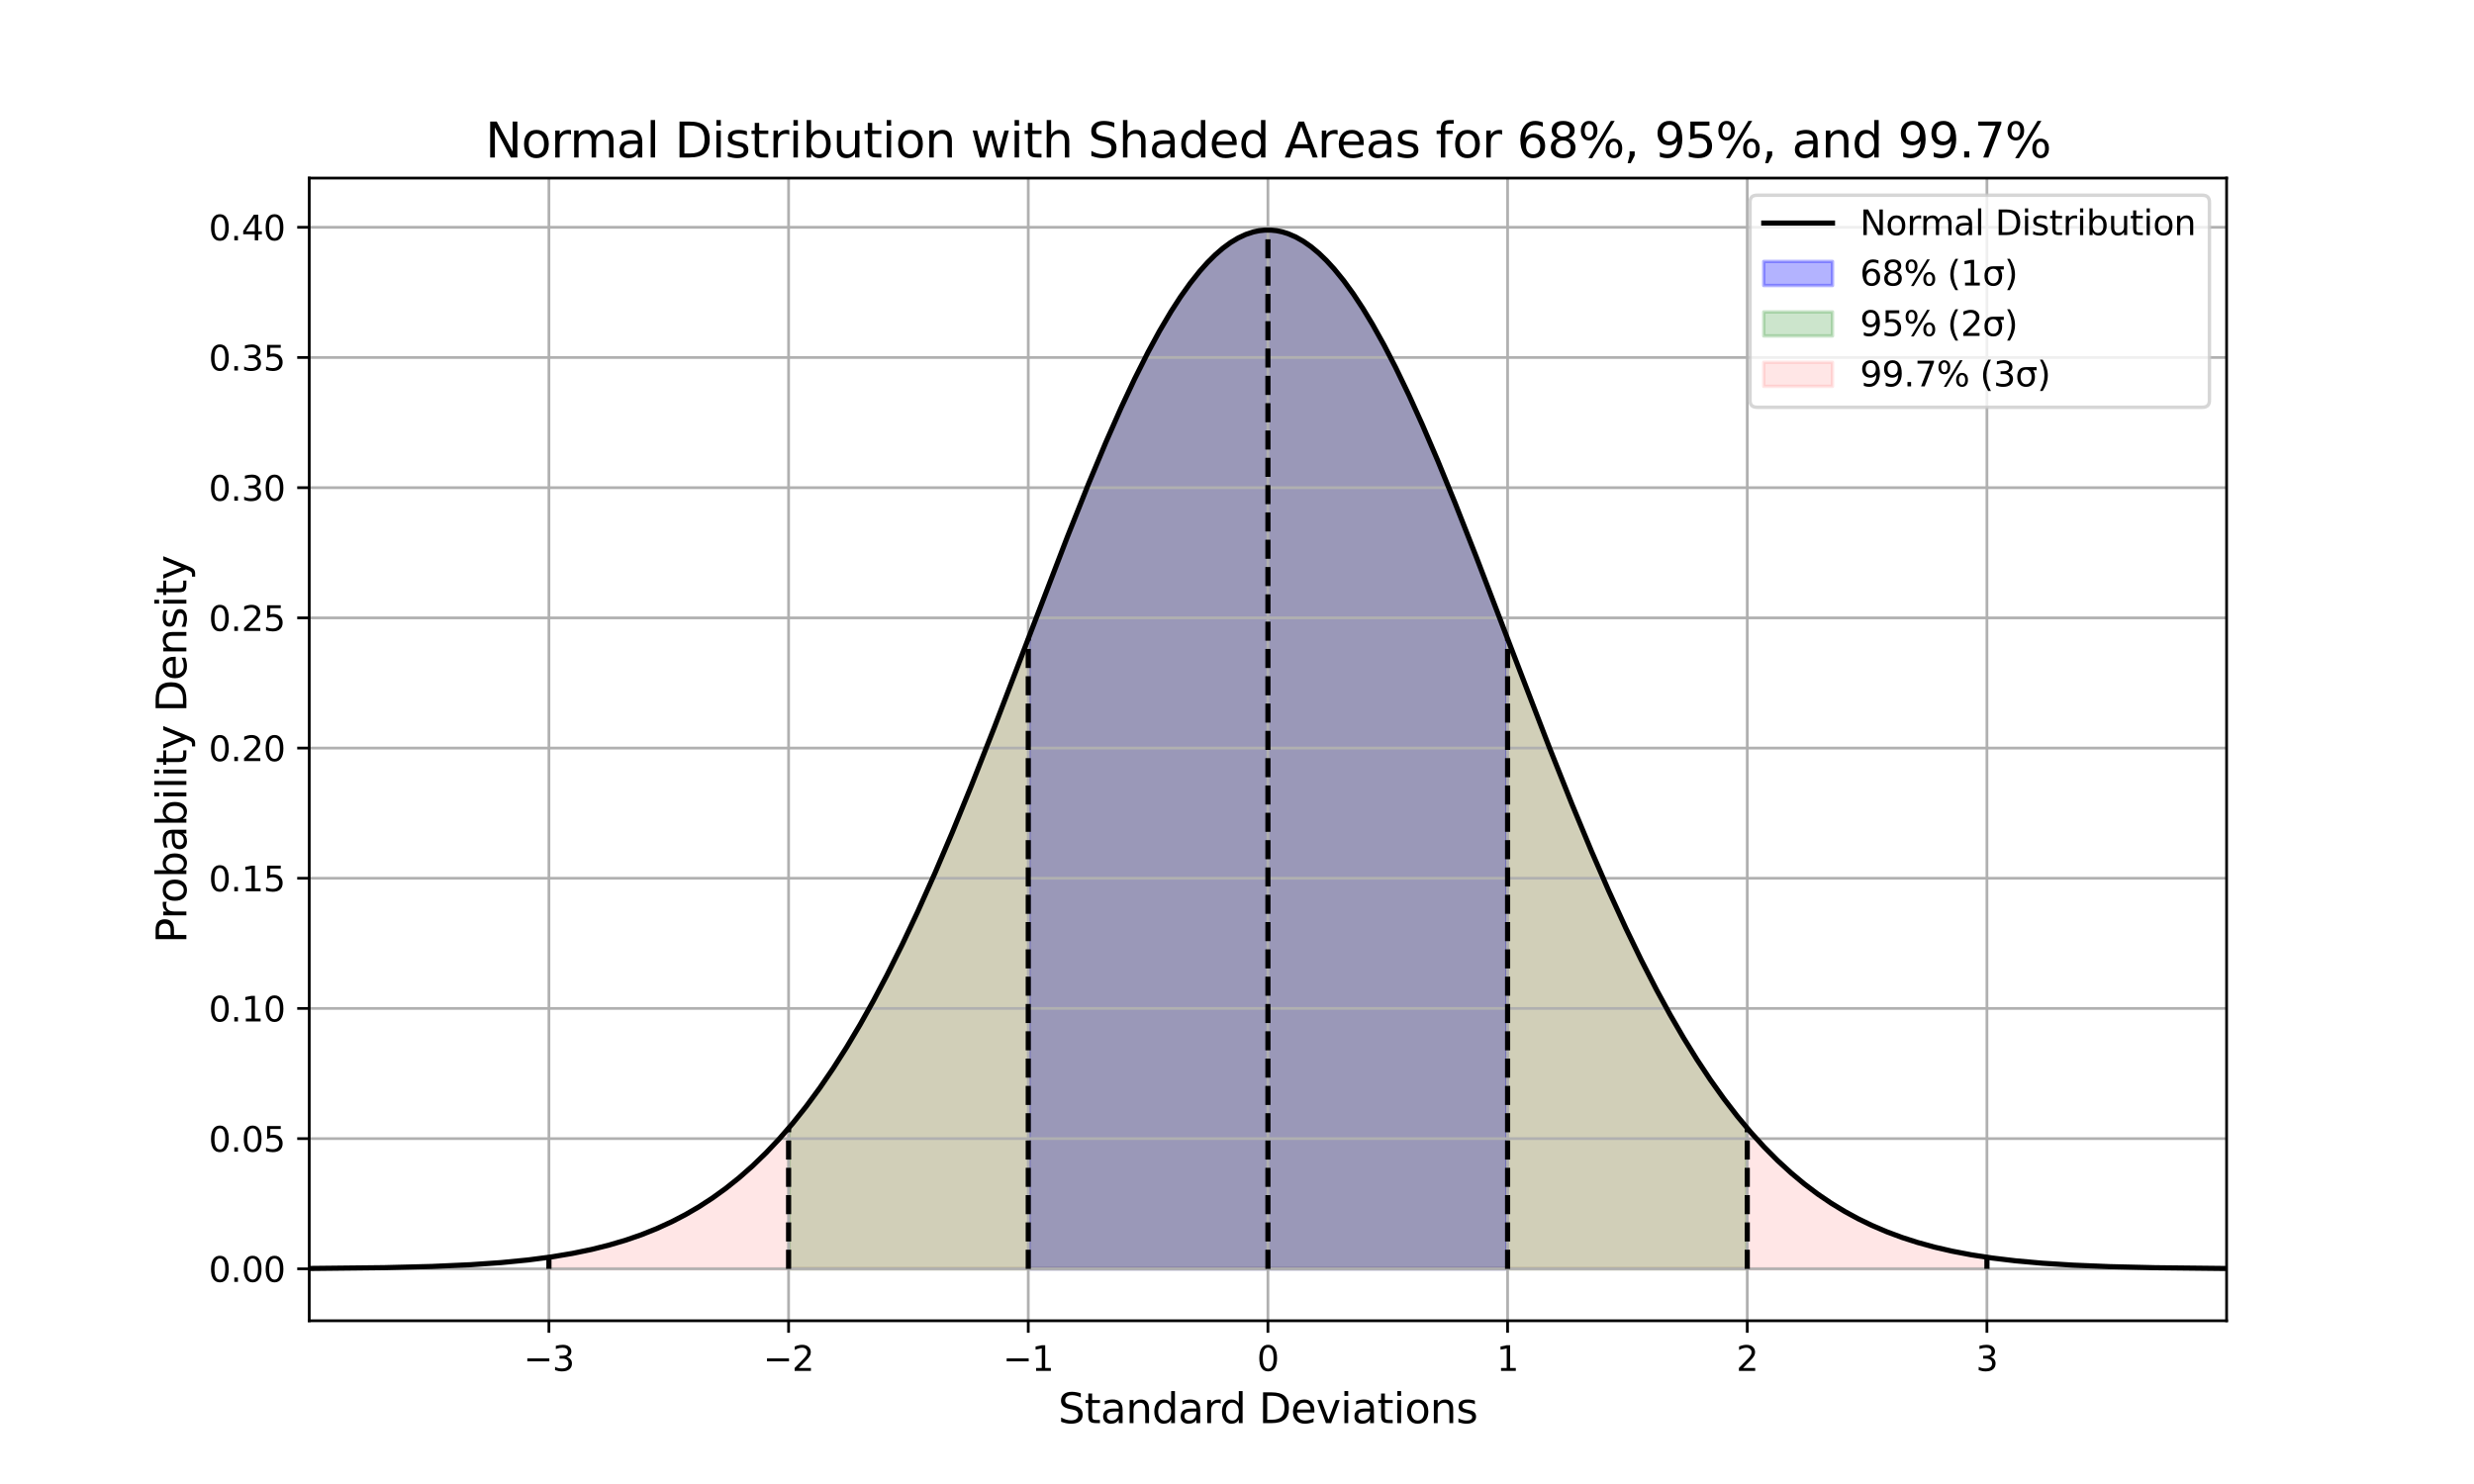 <?xml version="1.0" encoding="utf-8" standalone="no"?>
<!DOCTYPE svg PUBLIC "-//W3C//DTD SVG 1.1//EN"
  "http://www.w3.org/Graphics/SVG/1.1/DTD/svg11.dtd">
<svg xmlns:xlink="http://www.w3.org/1999/xlink" width="720pt" height="432pt" viewBox="0 0 720 432" xmlns="http://www.w3.org/2000/svg" version="1.1">
 <defs>
  <style type="text/css">*{stroke-linejoin: round; stroke-linecap: butt}</style>
 </defs>
 <g id="figure_1">
  <g id="patch_1">
   <path d="M 0 432 
L 720 432 
L 720 0 
L 0 0 
z
" style="fill: #ffffff"/>
  </g>
  <g id="axes_1">
   <g id="patch_2">
    <path d="M 90 384.48 
L 648 384.48 
L 648 51.84 
L 90 51.84 
z
" style="fill: #ffffff"/>
   </g>
   <g id="PolyCollection_1">
    <defs>
     <path id="m6ba516e472" d="M 299.459 -246.606 
L 299.459 -62.64 
L 300.018 -62.64 
L 300.577 -62.64 
L 301.135 -62.64 
L 301.694 -62.64 
L 302.252 -62.64 
L 302.811 -62.64 
L 303.369 -62.64 
L 303.928 -62.64 
L 304.486 -62.64 
L 305.045 -62.64 
L 305.604 -62.64 
L 306.162 -62.64 
L 306.721 -62.64 
L 307.279 -62.64 
L 307.838 -62.64 
L 308.396 -62.64 
L 308.955 -62.64 
L 309.514 -62.64 
L 310.072 -62.64 
L 310.631 -62.64 
L 311.189 -62.64 
L 311.748 -62.64 
L 312.306 -62.64 
L 312.865 -62.64 
L 313.423 -62.64 
L 313.982 -62.64 
L 314.541 -62.64 
L 315.099 -62.64 
L 315.658 -62.64 
L 316.216 -62.64 
L 316.775 -62.64 
L 317.333 -62.64 
L 317.892 -62.64 
L 318.45 -62.64 
L 319.009 -62.64 
L 319.568 -62.64 
L 320.126 -62.64 
L 320.685 -62.64 
L 321.243 -62.64 
L 321.802 -62.64 
L 322.36 -62.64 
L 322.919 -62.64 
L 323.477 -62.64 
L 324.036 -62.64 
L 324.595 -62.64 
L 325.153 -62.64 
L 325.712 -62.64 
L 326.27 -62.64 
L 326.829 -62.64 
L 327.387 -62.64 
L 327.946 -62.64 
L 328.505 -62.64 
L 329.063 -62.64 
L 329.622 -62.64 
L 330.18 -62.64 
L 330.739 -62.64 
L 331.297 -62.64 
L 331.856 -62.64 
L 332.414 -62.64 
L 332.973 -62.64 
L 333.532 -62.64 
L 334.09 -62.64 
L 334.649 -62.64 
L 335.207 -62.64 
L 335.766 -62.64 
L 336.324 -62.64 
L 336.883 -62.64 
L 337.441 -62.64 
L 338 -62.64 
L 338.559 -62.64 
L 339.117 -62.64 
L 339.676 -62.64 
L 340.234 -62.64 
L 340.793 -62.64 
L 341.351 -62.64 
L 341.91 -62.64 
L 342.468 -62.64 
L 343.027 -62.64 
L 343.586 -62.64 
L 344.144 -62.64 
L 344.703 -62.64 
L 345.261 -62.64 
L 345.82 -62.64 
L 346.378 -62.64 
L 346.937 -62.64 
L 347.495 -62.64 
L 348.054 -62.64 
L 348.613 -62.64 
L 349.171 -62.64 
L 349.73 -62.64 
L 350.288 -62.64 
L 350.847 -62.64 
L 351.405 -62.64 
L 351.964 -62.64 
L 352.523 -62.64 
L 353.081 -62.64 
L 353.64 -62.64 
L 354.198 -62.64 
L 354.757 -62.64 
L 355.315 -62.64 
L 355.874 -62.64 
L 356.432 -62.64 
L 356.991 -62.64 
L 357.55 -62.64 
L 358.108 -62.64 
L 358.667 -62.64 
L 359.225 -62.64 
L 359.784 -62.64 
L 360.342 -62.64 
L 360.901 -62.64 
L 361.459 -62.64 
L 362.018 -62.64 
L 362.577 -62.64 
L 363.135 -62.64 
L 363.694 -62.64 
L 364.252 -62.64 
L 364.811 -62.64 
L 365.369 -62.64 
L 365.928 -62.64 
L 366.486 -62.64 
L 367.045 -62.64 
L 367.604 -62.64 
L 368.162 -62.64 
L 368.721 -62.64 
L 369.279 -62.64 
L 369.838 -62.64 
L 370.396 -62.64 
L 370.955 -62.64 
L 371.514 -62.64 
L 372.072 -62.64 
L 372.631 -62.64 
L 373.189 -62.64 
L 373.748 -62.64 
L 374.306 -62.64 
L 374.865 -62.64 
L 375.423 -62.64 
L 375.982 -62.64 
L 376.541 -62.64 
L 377.099 -62.64 
L 377.658 -62.64 
L 378.216 -62.64 
L 378.775 -62.64 
L 379.333 -62.64 
L 379.892 -62.64 
L 380.45 -62.64 
L 381.009 -62.64 
L 381.568 -62.64 
L 382.126 -62.64 
L 382.685 -62.64 
L 383.243 -62.64 
L 383.802 -62.64 
L 384.36 -62.64 
L 384.919 -62.64 
L 385.477 -62.64 
L 386.036 -62.64 
L 386.595 -62.64 
L 387.153 -62.64 
L 387.712 -62.64 
L 388.27 -62.64 
L 388.829 -62.64 
L 389.387 -62.64 
L 389.946 -62.64 
L 390.505 -62.64 
L 391.063 -62.64 
L 391.622 -62.64 
L 392.18 -62.64 
L 392.739 -62.64 
L 393.297 -62.64 
L 393.856 -62.64 
L 394.414 -62.64 
L 394.973 -62.64 
L 395.532 -62.64 
L 396.09 -62.64 
L 396.649 -62.64 
L 397.207 -62.64 
L 397.766 -62.64 
L 398.324 -62.64 
L 398.883 -62.64 
L 399.441 -62.64 
L 400 -62.64 
L 400.559 -62.64 
L 401.117 -62.64 
L 401.676 -62.64 
L 402.234 -62.64 
L 402.793 -62.64 
L 403.351 -62.64 
L 403.91 -62.64 
L 404.468 -62.64 
L 405.027 -62.64 
L 405.586 -62.64 
L 406.144 -62.64 
L 406.703 -62.64 
L 407.261 -62.64 
L 407.82 -62.64 
L 408.378 -62.64 
L 408.937 -62.64 
L 409.495 -62.64 
L 410.054 -62.64 
L 410.613 -62.64 
L 411.171 -62.64 
L 411.73 -62.64 
L 412.288 -62.64 
L 412.847 -62.64 
L 413.405 -62.64 
L 413.964 -62.64 
L 414.523 -62.64 
L 415.081 -62.64 
L 415.64 -62.64 
L 416.198 -62.64 
L 416.757 -62.64 
L 417.315 -62.64 
L 417.874 -62.64 
L 418.432 -62.64 
L 418.991 -62.64 
L 419.55 -62.64 
L 420.108 -62.64 
L 420.667 -62.64 
L 421.225 -62.64 
L 421.784 -62.64 
L 422.342 -62.64 
L 422.901 -62.64 
L 423.459 -62.64 
L 424.018 -62.64 
L 424.577 -62.64 
L 425.135 -62.64 
L 425.694 -62.64 
L 426.252 -62.64 
L 426.811 -62.64 
L 427.369 -62.64 
L 427.928 -62.64 
L 428.486 -62.64 
L 429.045 -62.64 
L 429.604 -62.64 
L 430.162 -62.64 
L 430.721 -62.64 
L 431.279 -62.64 
L 431.838 -62.64 
L 432.396 -62.64 
L 432.955 -62.64 
L 433.514 -62.64 
L 434.072 -62.64 
L 434.631 -62.64 
L 435.189 -62.64 
L 435.748 -62.64 
L 436.306 -62.64 
L 436.865 -62.64 
L 437.423 -62.64 
L 437.982 -62.64 
L 438.541 -62.64 
L 438.541 -246.606 
L 438.541 -246.606 
L 437.982 -248.074 
L 437.423 -249.543 
L 436.865 -251.011 
L 436.306 -252.478 
L 435.748 -253.945 
L 435.189 -255.41 
L 434.631 -256.874 
L 434.072 -258.337 
L 433.514 -259.798 
L 432.955 -261.258 
L 432.396 -262.715 
L 431.838 -264.17 
L 431.279 -265.623 
L 430.721 -267.073 
L 430.162 -268.52 
L 429.604 -269.964 
L 429.045 -271.405 
L 428.486 -272.843 
L 427.928 -274.276 
L 427.369 -275.706 
L 426.811 -277.132 
L 426.252 -278.553 
L 425.694 -279.97 
L 425.135 -281.383 
L 424.577 -282.79 
L 424.018 -284.192 
L 423.459 -285.589 
L 422.901 -286.98 
L 422.342 -288.365 
L 421.784 -289.744 
L 421.225 -291.118 
L 420.667 -292.484 
L 420.108 -293.844 
L 419.55 -295.198 
L 418.991 -296.544 
L 418.432 -297.882 
L 417.874 -299.214 
L 417.315 -300.537 
L 416.757 -301.853 
L 416.198 -303.16 
L 415.64 -304.46 
L 415.081 -305.75 
L 414.523 -307.032 
L 413.964 -308.305 
L 413.405 -309.568 
L 412.847 -310.822 
L 412.288 -312.067 
L 411.73 -313.302 
L 411.171 -314.526 
L 410.613 -315.741 
L 410.054 -316.945 
L 409.495 -318.138 
L 408.937 -319.32 
L 408.378 -320.492 
L 407.82 -321.652 
L 407.261 -322.8 
L 406.703 -323.937 
L 406.144 -325.062 
L 405.586 -326.175 
L 405.027 -327.276 
L 404.468 -328.365 
L 403.91 -329.44 
L 403.351 -330.503 
L 402.793 -331.553 
L 402.234 -332.59 
L 401.676 -333.613 
L 401.117 -334.623 
L 400.559 -335.619 
L 400 -336.601 
L 399.441 -337.569 
L 398.883 -338.523 
L 398.324 -339.462 
L 397.766 -340.386 
L 397.207 -341.296 
L 396.649 -342.191 
L 396.09 -343.071 
L 395.532 -343.936 
L 394.973 -344.785 
L 394.414 -345.618 
L 393.856 -346.436 
L 393.297 -347.238 
L 392.739 -348.024 
L 392.18 -348.793 
L 391.622 -349.547 
L 391.063 -350.284 
L 390.505 -351.004 
L 389.946 -351.708 
L 389.387 -352.394 
L 388.829 -353.064 
L 388.27 -353.717 
L 387.712 -354.352 
L 387.153 -354.97 
L 386.595 -355.57 
L 386.036 -356.153 
L 385.477 -356.719 
L 384.919 -357.266 
L 384.36 -357.795 
L 383.802 -358.307 
L 383.243 -358.8 
L 382.685 -359.276 
L 382.126 -359.732 
L 381.568 -360.171 
L 381.009 -360.591 
L 380.45 -360.993 
L 379.892 -361.375 
L 379.333 -361.74 
L 378.775 -362.085 
L 378.216 -362.412 
L 377.658 -362.719 
L 377.099 -363.008 
L 376.541 -363.278 
L 375.982 -363.529 
L 375.423 -363.76 
L 374.865 -363.973 
L 374.306 -364.166 
L 373.748 -364.34 
L 373.189 -364.495 
L 372.631 -364.631 
L 372.072 -364.747 
L 371.514 -364.844 
L 370.955 -364.921 
L 370.396 -364.979 
L 369.838 -365.018 
L 369.279 -365.038 
L 368.721 -365.038 
L 368.162 -365.018 
L 367.604 -364.979 
L 367.045 -364.921 
L 366.486 -364.844 
L 365.928 -364.747 
L 365.369 -364.631 
L 364.811 -364.495 
L 364.252 -364.34 
L 363.694 -364.166 
L 363.135 -363.973 
L 362.577 -363.76 
L 362.018 -363.529 
L 361.459 -363.278 
L 360.901 -363.008 
L 360.342 -362.719 
L 359.784 -362.412 
L 359.225 -362.085 
L 358.667 -361.74 
L 358.108 -361.375 
L 357.55 -360.993 
L 356.991 -360.591 
L 356.432 -360.171 
L 355.874 -359.732 
L 355.315 -359.276 
L 354.757 -358.8 
L 354.198 -358.307 
L 353.64 -357.795 
L 353.081 -357.266 
L 352.523 -356.719 
L 351.964 -356.153 
L 351.405 -355.57 
L 350.847 -354.97 
L 350.288 -354.352 
L 349.73 -353.717 
L 349.171 -353.064 
L 348.613 -352.394 
L 348.054 -351.708 
L 347.495 -351.004 
L 346.937 -350.284 
L 346.378 -349.547 
L 345.82 -348.793 
L 345.261 -348.024 
L 344.703 -347.238 
L 344.144 -346.436 
L 343.586 -345.618 
L 343.027 -344.785 
L 342.468 -343.936 
L 341.91 -343.071 
L 341.351 -342.191 
L 340.793 -341.296 
L 340.234 -340.386 
L 339.676 -339.462 
L 339.117 -338.523 
L 338.559 -337.569 
L 338 -336.601 
L 337.441 -335.619 
L 336.883 -334.623 
L 336.324 -333.613 
L 335.766 -332.59 
L 335.207 -331.553 
L 334.649 -330.503 
L 334.09 -329.44 
L 333.532 -328.365 
L 332.973 -327.276 
L 332.414 -326.175 
L 331.856 -325.062 
L 331.297 -323.937 
L 330.739 -322.8 
L 330.18 -321.652 
L 329.622 -320.492 
L 329.063 -319.32 
L 328.505 -318.138 
L 327.946 -316.945 
L 327.387 -315.741 
L 326.829 -314.526 
L 326.27 -313.302 
L 325.712 -312.067 
L 325.153 -310.822 
L 324.595 -309.568 
L 324.036 -308.305 
L 323.477 -307.032 
L 322.919 -305.75 
L 322.36 -304.46 
L 321.802 -303.16 
L 321.243 -301.853 
L 320.685 -300.537 
L 320.126 -299.214 
L 319.568 -297.882 
L 319.009 -296.544 
L 318.45 -295.198 
L 317.892 -293.844 
L 317.333 -292.484 
L 316.775 -291.118 
L 316.216 -289.744 
L 315.658 -288.365 
L 315.099 -286.98 
L 314.541 -285.589 
L 313.982 -284.192 
L 313.423 -282.79 
L 312.865 -281.383 
L 312.306 -279.97 
L 311.748 -278.553 
L 311.189 -277.132 
L 310.631 -275.706 
L 310.072 -274.276 
L 309.514 -272.843 
L 308.955 -271.405 
L 308.396 -269.964 
L 307.838 -268.52 
L 307.279 -267.073 
L 306.721 -265.623 
L 306.162 -264.17 
L 305.604 -262.715 
L 305.045 -261.258 
L 304.486 -259.798 
L 303.928 -258.337 
L 303.369 -256.874 
L 302.811 -255.41 
L 302.252 -253.945 
L 301.694 -252.478 
L 301.135 -251.011 
L 300.577 -249.543 
L 300.018 -248.074 
L 299.459 -246.606 
z
" style="stroke: #0000ff; stroke-opacity: 0.3"/>
    </defs>
    <g clip-path="url(#pb028bee787)">
     <use xlink:href="#m6ba516e472" x="0" y="432" style="fill: #0000ff; fill-opacity: 0.3; stroke: #0000ff; stroke-opacity: 0.3"/>
    </g>
   </g>
   <g id="PolyCollection_2">
    <defs>
     <path id="m2b307e0982" d="M 229.64 -103.73 
L 229.64 -62.64 
L 230.198 -62.64 
L 230.757 -62.64 
L 231.315 -62.64 
L 231.874 -62.64 
L 232.432 -62.64 
L 232.991 -62.64 
L 233.55 -62.64 
L 234.108 -62.64 
L 234.667 -62.64 
L 235.225 -62.64 
L 235.784 -62.64 
L 236.342 -62.64 
L 236.901 -62.64 
L 237.459 -62.64 
L 238.018 -62.64 
L 238.577 -62.64 
L 239.135 -62.64 
L 239.694 -62.64 
L 240.252 -62.64 
L 240.811 -62.64 
L 241.369 -62.64 
L 241.928 -62.64 
L 242.486 -62.64 
L 243.045 -62.64 
L 243.604 -62.64 
L 244.162 -62.64 
L 244.721 -62.64 
L 245.279 -62.64 
L 245.838 -62.64 
L 246.396 -62.64 
L 246.955 -62.64 
L 247.514 -62.64 
L 248.072 -62.64 
L 248.631 -62.64 
L 249.189 -62.64 
L 249.748 -62.64 
L 250.306 -62.64 
L 250.865 -62.64 
L 251.423 -62.64 
L 251.982 -62.64 
L 252.541 -62.64 
L 253.099 -62.64 
L 253.658 -62.64 
L 254.216 -62.64 
L 254.775 -62.64 
L 255.333 -62.64 
L 255.892 -62.64 
L 256.45 -62.64 
L 257.009 -62.64 
L 257.568 -62.64 
L 258.126 -62.64 
L 258.685 -62.64 
L 259.243 -62.64 
L 259.802 -62.64 
L 260.36 -62.64 
L 260.919 -62.64 
L 261.477 -62.64 
L 262.036 -62.64 
L 262.595 -62.64 
L 263.153 -62.64 
L 263.712 -62.64 
L 264.27 -62.64 
L 264.829 -62.64 
L 265.387 -62.64 
L 265.946 -62.64 
L 266.505 -62.64 
L 267.063 -62.64 
L 267.622 -62.64 
L 268.18 -62.64 
L 268.739 -62.64 
L 269.297 -62.64 
L 269.856 -62.64 
L 270.414 -62.64 
L 270.973 -62.64 
L 271.532 -62.64 
L 272.09 -62.64 
L 272.649 -62.64 
L 273.207 -62.64 
L 273.766 -62.64 
L 274.324 -62.64 
L 274.883 -62.64 
L 275.441 -62.64 
L 276 -62.64 
L 276.559 -62.64 
L 277.117 -62.64 
L 277.676 -62.64 
L 278.234 -62.64 
L 278.793 -62.64 
L 279.351 -62.64 
L 279.91 -62.64 
L 280.468 -62.64 
L 281.027 -62.64 
L 281.586 -62.64 
L 282.144 -62.64 
L 282.703 -62.64 
L 283.261 -62.64 
L 283.82 -62.64 
L 284.378 -62.64 
L 284.937 -62.64 
L 285.495 -62.64 
L 286.054 -62.64 
L 286.613 -62.64 
L 287.171 -62.64 
L 287.73 -62.64 
L 288.288 -62.64 
L 288.847 -62.64 
L 289.405 -62.64 
L 289.964 -62.64 
L 290.523 -62.64 
L 291.081 -62.64 
L 291.64 -62.64 
L 292.198 -62.64 
L 292.757 -62.64 
L 293.315 -62.64 
L 293.874 -62.64 
L 294.432 -62.64 
L 294.991 -62.64 
L 295.55 -62.64 
L 296.108 -62.64 
L 296.667 -62.64 
L 297.225 -62.64 
L 297.784 -62.64 
L 298.342 -62.64 
L 298.901 -62.64 
L 299.459 -62.64 
L 300.018 -62.64 
L 300.577 -62.64 
L 301.135 -62.64 
L 301.694 -62.64 
L 302.252 -62.64 
L 302.811 -62.64 
L 303.369 -62.64 
L 303.928 -62.64 
L 304.486 -62.64 
L 305.045 -62.64 
L 305.604 -62.64 
L 306.162 -62.64 
L 306.721 -62.64 
L 307.279 -62.64 
L 307.838 -62.64 
L 308.396 -62.64 
L 308.955 -62.64 
L 309.514 -62.64 
L 310.072 -62.64 
L 310.631 -62.64 
L 311.189 -62.64 
L 311.748 -62.64 
L 312.306 -62.64 
L 312.865 -62.64 
L 313.423 -62.64 
L 313.982 -62.64 
L 314.541 -62.64 
L 315.099 -62.64 
L 315.658 -62.64 
L 316.216 -62.64 
L 316.775 -62.64 
L 317.333 -62.64 
L 317.892 -62.64 
L 318.45 -62.64 
L 319.009 -62.64 
L 319.568 -62.64 
L 320.126 -62.64 
L 320.685 -62.64 
L 321.243 -62.64 
L 321.802 -62.64 
L 322.36 -62.64 
L 322.919 -62.64 
L 323.477 -62.64 
L 324.036 -62.64 
L 324.595 -62.64 
L 325.153 -62.64 
L 325.712 -62.64 
L 326.27 -62.64 
L 326.829 -62.64 
L 327.387 -62.64 
L 327.946 -62.64 
L 328.505 -62.64 
L 329.063 -62.64 
L 329.622 -62.64 
L 330.18 -62.64 
L 330.739 -62.64 
L 331.297 -62.64 
L 331.856 -62.64 
L 332.414 -62.64 
L 332.973 -62.64 
L 333.532 -62.64 
L 334.09 -62.64 
L 334.649 -62.64 
L 335.207 -62.64 
L 335.766 -62.64 
L 336.324 -62.64 
L 336.883 -62.64 
L 337.441 -62.64 
L 338 -62.64 
L 338.559 -62.64 
L 339.117 -62.64 
L 339.676 -62.64 
L 340.234 -62.64 
L 340.793 -62.64 
L 341.351 -62.64 
L 341.91 -62.64 
L 342.468 -62.64 
L 343.027 -62.64 
L 343.586 -62.64 
L 344.144 -62.64 
L 344.703 -62.64 
L 345.261 -62.64 
L 345.82 -62.64 
L 346.378 -62.64 
L 346.937 -62.64 
L 347.495 -62.64 
L 348.054 -62.64 
L 348.613 -62.64 
L 349.171 -62.64 
L 349.73 -62.64 
L 350.288 -62.64 
L 350.847 -62.64 
L 351.405 -62.64 
L 351.964 -62.64 
L 352.523 -62.64 
L 353.081 -62.64 
L 353.64 -62.64 
L 354.198 -62.64 
L 354.757 -62.64 
L 355.315 -62.64 
L 355.874 -62.64 
L 356.432 -62.64 
L 356.991 -62.64 
L 357.55 -62.64 
L 358.108 -62.64 
L 358.667 -62.64 
L 359.225 -62.64 
L 359.784 -62.64 
L 360.342 -62.64 
L 360.901 -62.64 
L 361.459 -62.64 
L 362.018 -62.64 
L 362.577 -62.64 
L 363.135 -62.64 
L 363.694 -62.64 
L 364.252 -62.64 
L 364.811 -62.64 
L 365.369 -62.64 
L 365.928 -62.64 
L 366.486 -62.64 
L 367.045 -62.64 
L 367.604 -62.64 
L 368.162 -62.64 
L 368.721 -62.64 
L 369.279 -62.64 
L 369.838 -62.64 
L 370.396 -62.64 
L 370.955 -62.64 
L 371.514 -62.64 
L 372.072 -62.64 
L 372.631 -62.64 
L 373.189 -62.64 
L 373.748 -62.64 
L 374.306 -62.64 
L 374.865 -62.64 
L 375.423 -62.64 
L 375.982 -62.64 
L 376.541 -62.64 
L 377.099 -62.64 
L 377.658 -62.64 
L 378.216 -62.64 
L 378.775 -62.64 
L 379.333 -62.64 
L 379.892 -62.64 
L 380.45 -62.64 
L 381.009 -62.64 
L 381.568 -62.64 
L 382.126 -62.64 
L 382.685 -62.64 
L 383.243 -62.64 
L 383.802 -62.64 
L 384.36 -62.64 
L 384.919 -62.64 
L 385.477 -62.64 
L 386.036 -62.64 
L 386.595 -62.64 
L 387.153 -62.64 
L 387.712 -62.64 
L 388.27 -62.64 
L 388.829 -62.64 
L 389.387 -62.64 
L 389.946 -62.64 
L 390.505 -62.64 
L 391.063 -62.64 
L 391.622 -62.64 
L 392.18 -62.64 
L 392.739 -62.64 
L 393.297 -62.64 
L 393.856 -62.64 
L 394.414 -62.64 
L 394.973 -62.64 
L 395.532 -62.64 
L 396.09 -62.64 
L 396.649 -62.64 
L 397.207 -62.64 
L 397.766 -62.64 
L 398.324 -62.64 
L 398.883 -62.64 
L 399.441 -62.64 
L 400 -62.64 
L 400.559 -62.64 
L 401.117 -62.64 
L 401.676 -62.64 
L 402.234 -62.64 
L 402.793 -62.64 
L 403.351 -62.64 
L 403.91 -62.64 
L 404.468 -62.64 
L 405.027 -62.64 
L 405.586 -62.64 
L 406.144 -62.64 
L 406.703 -62.64 
L 407.261 -62.64 
L 407.82 -62.64 
L 408.378 -62.64 
L 408.937 -62.64 
L 409.495 -62.64 
L 410.054 -62.64 
L 410.613 -62.64 
L 411.171 -62.64 
L 411.73 -62.64 
L 412.288 -62.64 
L 412.847 -62.64 
L 413.405 -62.64 
L 413.964 -62.64 
L 414.523 -62.64 
L 415.081 -62.64 
L 415.64 -62.64 
L 416.198 -62.64 
L 416.757 -62.64 
L 417.315 -62.64 
L 417.874 -62.64 
L 418.432 -62.64 
L 418.991 -62.64 
L 419.55 -62.64 
L 420.108 -62.64 
L 420.667 -62.64 
L 421.225 -62.64 
L 421.784 -62.64 
L 422.342 -62.64 
L 422.901 -62.64 
L 423.459 -62.64 
L 424.018 -62.64 
L 424.577 -62.64 
L 425.135 -62.64 
L 425.694 -62.64 
L 426.252 -62.64 
L 426.811 -62.64 
L 427.369 -62.64 
L 427.928 -62.64 
L 428.486 -62.64 
L 429.045 -62.64 
L 429.604 -62.64 
L 430.162 -62.64 
L 430.721 -62.64 
L 431.279 -62.64 
L 431.838 -62.64 
L 432.396 -62.64 
L 432.955 -62.64 
L 433.514 -62.64 
L 434.072 -62.64 
L 434.631 -62.64 
L 435.189 -62.64 
L 435.748 -62.64 
L 436.306 -62.64 
L 436.865 -62.64 
L 437.423 -62.64 
L 437.982 -62.64 
L 438.541 -62.64 
L 439.099 -62.64 
L 439.658 -62.64 
L 440.216 -62.64 
L 440.775 -62.64 
L 441.333 -62.64 
L 441.892 -62.64 
L 442.45 -62.64 
L 443.009 -62.64 
L 443.568 -62.64 
L 444.126 -62.64 
L 444.685 -62.64 
L 445.243 -62.64 
L 445.802 -62.64 
L 446.36 -62.64 
L 446.919 -62.64 
L 447.477 -62.64 
L 448.036 -62.64 
L 448.595 -62.64 
L 449.153 -62.64 
L 449.712 -62.64 
L 450.27 -62.64 
L 450.829 -62.64 
L 451.387 -62.64 
L 451.946 -62.64 
L 452.505 -62.64 
L 453.063 -62.64 
L 453.622 -62.64 
L 454.18 -62.64 
L 454.739 -62.64 
L 455.297 -62.64 
L 455.856 -62.64 
L 456.414 -62.64 
L 456.973 -62.64 
L 457.532 -62.64 
L 458.09 -62.64 
L 458.649 -62.64 
L 459.207 -62.64 
L 459.766 -62.64 
L 460.324 -62.64 
L 460.883 -62.64 
L 461.441 -62.64 
L 462 -62.64 
L 462.559 -62.64 
L 463.117 -62.64 
L 463.676 -62.64 
L 464.234 -62.64 
L 464.793 -62.64 
L 465.351 -62.64 
L 465.91 -62.64 
L 466.468 -62.64 
L 467.027 -62.64 
L 467.586 -62.64 
L 468.144 -62.64 
L 468.703 -62.64 
L 469.261 -62.64 
L 469.82 -62.64 
L 470.378 -62.64 
L 470.937 -62.64 
L 471.495 -62.64 
L 472.054 -62.64 
L 472.613 -62.64 
L 473.171 -62.64 
L 473.73 -62.64 
L 474.288 -62.64 
L 474.847 -62.64 
L 475.405 -62.64 
L 475.964 -62.64 
L 476.523 -62.64 
L 477.081 -62.64 
L 477.64 -62.64 
L 478.198 -62.64 
L 478.757 -62.64 
L 479.315 -62.64 
L 479.874 -62.64 
L 480.432 -62.64 
L 480.991 -62.64 
L 481.55 -62.64 
L 482.108 -62.64 
L 482.667 -62.64 
L 483.225 -62.64 
L 483.784 -62.64 
L 484.342 -62.64 
L 484.901 -62.64 
L 485.459 -62.64 
L 486.018 -62.64 
L 486.577 -62.64 
L 487.135 -62.64 
L 487.694 -62.64 
L 488.252 -62.64 
L 488.811 -62.64 
L 489.369 -62.64 
L 489.928 -62.64 
L 490.486 -62.64 
L 491.045 -62.64 
L 491.604 -62.64 
L 492.162 -62.64 
L 492.721 -62.64 
L 493.279 -62.64 
L 493.838 -62.64 
L 494.396 -62.64 
L 494.955 -62.64 
L 495.514 -62.64 
L 496.072 -62.64 
L 496.631 -62.64 
L 497.189 -62.64 
L 497.748 -62.64 
L 498.306 -62.64 
L 498.865 -62.64 
L 499.423 -62.64 
L 499.982 -62.64 
L 500.541 -62.64 
L 501.099 -62.64 
L 501.658 -62.64 
L 502.216 -62.64 
L 502.775 -62.64 
L 503.333 -62.64 
L 503.892 -62.64 
L 504.45 -62.64 
L 505.009 -62.64 
L 505.568 -62.64 
L 506.126 -62.64 
L 506.685 -62.64 
L 507.243 -62.64 
L 507.802 -62.64 
L 508.36 -62.64 
L 508.36 -103.73 
L 508.36 -103.73 
L 507.802 -104.391 
L 507.243 -105.06 
L 506.685 -105.737 
L 506.126 -106.423 
L 505.568 -107.116 
L 505.009 -107.817 
L 504.45 -108.527 
L 503.892 -109.245 
L 503.333 -109.971 
L 502.775 -110.705 
L 502.216 -111.447 
L 501.658 -112.198 
L 501.099 -112.957 
L 500.541 -113.724 
L 499.982 -114.499 
L 499.423 -115.284 
L 498.865 -116.076 
L 498.306 -116.877 
L 497.748 -117.686 
L 497.189 -118.504 
L 496.631 -119.331 
L 496.072 -120.166 
L 495.514 -121.009 
L 494.955 -121.861 
L 494.396 -122.722 
L 493.838 -123.591 
L 493.279 -124.469 
L 492.721 -125.356 
L 492.162 -126.251 
L 491.604 -127.155 
L 491.045 -128.067 
L 490.486 -128.988 
L 489.928 -129.918 
L 489.369 -130.856 
L 488.811 -131.804 
L 488.252 -132.759 
L 487.694 -133.724 
L 487.135 -134.697 
L 486.577 -135.678 
L 486.018 -136.668 
L 485.459 -137.667 
L 484.901 -138.675 
L 484.342 -139.691 
L 483.784 -140.715 
L 483.225 -141.749 
L 482.667 -142.79 
L 482.108 -143.841 
L 481.55 -144.899 
L 480.991 -145.966 
L 480.432 -147.042 
L 479.874 -148.126 
L 479.315 -149.218 
L 478.757 -150.319 
L 478.198 -151.428 
L 477.64 -152.545 
L 477.081 -153.671 
L 476.523 -154.805 
L 475.964 -155.946 
L 475.405 -157.096 
L 474.847 -158.254 
L 474.288 -159.42 
L 473.73 -160.594 
L 473.171 -161.776 
L 472.613 -162.965 
L 472.054 -164.163 
L 471.495 -165.368 
L 470.937 -166.58 
L 470.378 -167.8 
L 469.82 -169.028 
L 469.261 -170.263 
L 468.703 -171.506 
L 468.144 -172.756 
L 467.586 -174.013 
L 467.027 -175.277 
L 466.468 -176.548 
L 465.91 -177.826 
L 465.351 -179.111 
L 464.793 -180.403 
L 464.234 -181.701 
L 463.676 -183.006 
L 463.117 -184.318 
L 462.559 -185.636 
L 462 -186.96 
L 461.441 -188.291 
L 460.883 -189.627 
L 460.324 -190.97 
L 459.766 -192.318 
L 459.207 -193.673 
L 458.649 -195.033 
L 458.09 -196.398 
L 457.532 -197.769 
L 456.973 -199.145 
L 456.414 -200.526 
L 455.856 -201.913 
L 455.297 -203.304 
L 454.739 -204.7 
L 454.18 -206.101 
L 453.622 -207.506 
L 453.063 -208.915 
L 452.505 -210.329 
L 451.946 -211.747 
L 451.387 -213.169 
L 450.829 -214.595 
L 450.27 -216.024 
L 449.712 -217.457 
L 449.153 -218.893 
L 448.595 -220.333 
L 448.036 -221.775 
L 447.477 -223.221 
L 446.919 -224.669 
L 446.36 -226.12 
L 445.802 -227.573 
L 445.243 -229.028 
L 444.685 -230.486 
L 444.126 -231.945 
L 443.568 -233.406 
L 443.009 -234.869 
L 442.45 -236.333 
L 441.892 -237.798 
L 441.333 -239.265 
L 440.775 -240.732 
L 440.216 -242.2 
L 439.658 -243.668 
L 439.099 -245.137 
L 438.541 -246.606 
L 437.982 -248.074 
L 437.423 -249.543 
L 436.865 -251.011 
L 436.306 -252.478 
L 435.748 -253.945 
L 435.189 -255.41 
L 434.631 -256.874 
L 434.072 -258.337 
L 433.514 -259.798 
L 432.955 -261.258 
L 432.396 -262.715 
L 431.838 -264.17 
L 431.279 -265.623 
L 430.721 -267.073 
L 430.162 -268.52 
L 429.604 -269.964 
L 429.045 -271.405 
L 428.486 -272.843 
L 427.928 -274.276 
L 427.369 -275.706 
L 426.811 -277.132 
L 426.252 -278.553 
L 425.694 -279.97 
L 425.135 -281.383 
L 424.577 -282.79 
L 424.018 -284.192 
L 423.459 -285.589 
L 422.901 -286.98 
L 422.342 -288.365 
L 421.784 -289.744 
L 421.225 -291.118 
L 420.667 -292.484 
L 420.108 -293.844 
L 419.55 -295.198 
L 418.991 -296.544 
L 418.432 -297.882 
L 417.874 -299.214 
L 417.315 -300.537 
L 416.757 -301.853 
L 416.198 -303.16 
L 415.64 -304.46 
L 415.081 -305.75 
L 414.523 -307.032 
L 413.964 -308.305 
L 413.405 -309.568 
L 412.847 -310.822 
L 412.288 -312.067 
L 411.73 -313.302 
L 411.171 -314.526 
L 410.613 -315.741 
L 410.054 -316.945 
L 409.495 -318.138 
L 408.937 -319.32 
L 408.378 -320.492 
L 407.82 -321.652 
L 407.261 -322.8 
L 406.703 -323.937 
L 406.144 -325.062 
L 405.586 -326.175 
L 405.027 -327.276 
L 404.468 -328.365 
L 403.91 -329.44 
L 403.351 -330.503 
L 402.793 -331.553 
L 402.234 -332.59 
L 401.676 -333.613 
L 401.117 -334.623 
L 400.559 -335.619 
L 400 -336.601 
L 399.441 -337.569 
L 398.883 -338.523 
L 398.324 -339.462 
L 397.766 -340.386 
L 397.207 -341.296 
L 396.649 -342.191 
L 396.09 -343.071 
L 395.532 -343.936 
L 394.973 -344.785 
L 394.414 -345.618 
L 393.856 -346.436 
L 393.297 -347.238 
L 392.739 -348.024 
L 392.18 -348.793 
L 391.622 -349.547 
L 391.063 -350.284 
L 390.505 -351.004 
L 389.946 -351.708 
L 389.387 -352.394 
L 388.829 -353.064 
L 388.27 -353.717 
L 387.712 -354.352 
L 387.153 -354.97 
L 386.595 -355.57 
L 386.036 -356.153 
L 385.477 -356.719 
L 384.919 -357.266 
L 384.36 -357.795 
L 383.802 -358.307 
L 383.243 -358.8 
L 382.685 -359.276 
L 382.126 -359.732 
L 381.568 -360.171 
L 381.009 -360.591 
L 380.45 -360.993 
L 379.892 -361.375 
L 379.333 -361.74 
L 378.775 -362.085 
L 378.216 -362.412 
L 377.658 -362.719 
L 377.099 -363.008 
L 376.541 -363.278 
L 375.982 -363.529 
L 375.423 -363.76 
L 374.865 -363.973 
L 374.306 -364.166 
L 373.748 -364.34 
L 373.189 -364.495 
L 372.631 -364.631 
L 372.072 -364.747 
L 371.514 -364.844 
L 370.955 -364.921 
L 370.396 -364.979 
L 369.838 -365.018 
L 369.279 -365.038 
L 368.721 -365.038 
L 368.162 -365.018 
L 367.604 -364.979 
L 367.045 -364.921 
L 366.486 -364.844 
L 365.928 -364.747 
L 365.369 -364.631 
L 364.811 -364.495 
L 364.252 -364.34 
L 363.694 -364.166 
L 363.135 -363.973 
L 362.577 -363.76 
L 362.018 -363.529 
L 361.459 -363.278 
L 360.901 -363.008 
L 360.342 -362.719 
L 359.784 -362.412 
L 359.225 -362.085 
L 358.667 -361.74 
L 358.108 -361.375 
L 357.55 -360.993 
L 356.991 -360.591 
L 356.432 -360.171 
L 355.874 -359.732 
L 355.315 -359.276 
L 354.757 -358.8 
L 354.198 -358.307 
L 353.64 -357.795 
L 353.081 -357.266 
L 352.523 -356.719 
L 351.964 -356.153 
L 351.405 -355.57 
L 350.847 -354.97 
L 350.288 -354.352 
L 349.73 -353.717 
L 349.171 -353.064 
L 348.613 -352.394 
L 348.054 -351.708 
L 347.495 -351.004 
L 346.937 -350.284 
L 346.378 -349.547 
L 345.82 -348.793 
L 345.261 -348.024 
L 344.703 -347.238 
L 344.144 -346.436 
L 343.586 -345.618 
L 343.027 -344.785 
L 342.468 -343.936 
L 341.91 -343.071 
L 341.351 -342.191 
L 340.793 -341.296 
L 340.234 -340.386 
L 339.676 -339.462 
L 339.117 -338.523 
L 338.559 -337.569 
L 338 -336.601 
L 337.441 -335.619 
L 336.883 -334.623 
L 336.324 -333.613 
L 335.766 -332.59 
L 335.207 -331.553 
L 334.649 -330.503 
L 334.09 -329.44 
L 333.532 -328.365 
L 332.973 -327.276 
L 332.414 -326.175 
L 331.856 -325.062 
L 331.297 -323.937 
L 330.739 -322.8 
L 330.18 -321.652 
L 329.622 -320.492 
L 329.063 -319.32 
L 328.505 -318.138 
L 327.946 -316.945 
L 327.387 -315.741 
L 326.829 -314.526 
L 326.27 -313.302 
L 325.712 -312.067 
L 325.153 -310.822 
L 324.595 -309.568 
L 324.036 -308.305 
L 323.477 -307.032 
L 322.919 -305.75 
L 322.36 -304.46 
L 321.802 -303.16 
L 321.243 -301.853 
L 320.685 -300.537 
L 320.126 -299.214 
L 319.568 -297.882 
L 319.009 -296.544 
L 318.45 -295.198 
L 317.892 -293.844 
L 317.333 -292.484 
L 316.775 -291.118 
L 316.216 -289.744 
L 315.658 -288.365 
L 315.099 -286.98 
L 314.541 -285.589 
L 313.982 -284.192 
L 313.423 -282.79 
L 312.865 -281.383 
L 312.306 -279.97 
L 311.748 -278.553 
L 311.189 -277.132 
L 310.631 -275.706 
L 310.072 -274.276 
L 309.514 -272.843 
L 308.955 -271.405 
L 308.396 -269.964 
L 307.838 -268.52 
L 307.279 -267.073 
L 306.721 -265.623 
L 306.162 -264.17 
L 305.604 -262.715 
L 305.045 -261.258 
L 304.486 -259.798 
L 303.928 -258.337 
L 303.369 -256.874 
L 302.811 -255.41 
L 302.252 -253.945 
L 301.694 -252.478 
L 301.135 -251.011 
L 300.577 -249.543 
L 300.018 -248.074 
L 299.459 -246.606 
L 298.901 -245.137 
L 298.342 -243.668 
L 297.784 -242.2 
L 297.225 -240.732 
L 296.667 -239.265 
L 296.108 -237.798 
L 295.55 -236.333 
L 294.991 -234.869 
L 294.432 -233.406 
L 293.874 -231.945 
L 293.315 -230.486 
L 292.757 -229.028 
L 292.198 -227.573 
L 291.64 -226.12 
L 291.081 -224.669 
L 290.523 -223.221 
L 289.964 -221.775 
L 289.405 -220.333 
L 288.847 -218.893 
L 288.288 -217.457 
L 287.73 -216.024 
L 287.171 -214.595 
L 286.613 -213.169 
L 286.054 -211.747 
L 285.495 -210.329 
L 284.937 -208.915 
L 284.378 -207.506 
L 283.82 -206.101 
L 283.261 -204.7 
L 282.703 -203.304 
L 282.144 -201.913 
L 281.586 -200.526 
L 281.027 -199.145 
L 280.468 -197.769 
L 279.91 -196.398 
L 279.351 -195.033 
L 278.793 -193.673 
L 278.234 -192.318 
L 277.676 -190.97 
L 277.117 -189.627 
L 276.559 -188.291 
L 276 -186.96 
L 275.441 -185.636 
L 274.883 -184.318 
L 274.324 -183.006 
L 273.766 -181.701 
L 273.207 -180.403 
L 272.649 -179.111 
L 272.09 -177.826 
L 271.532 -176.548 
L 270.973 -175.277 
L 270.414 -174.013 
L 269.856 -172.756 
L 269.297 -171.506 
L 268.739 -170.263 
L 268.18 -169.028 
L 267.622 -167.8 
L 267.063 -166.58 
L 266.505 -165.368 
L 265.946 -164.163 
L 265.387 -162.965 
L 264.829 -161.776 
L 264.27 -160.594 
L 263.712 -159.42 
L 263.153 -158.254 
L 262.595 -157.096 
L 262.036 -155.946 
L 261.477 -154.805 
L 260.919 -153.671 
L 260.36 -152.545 
L 259.802 -151.428 
L 259.243 -150.319 
L 258.685 -149.218 
L 258.126 -148.126 
L 257.568 -147.042 
L 257.009 -145.966 
L 256.45 -144.899 
L 255.892 -143.841 
L 255.333 -142.79 
L 254.775 -141.749 
L 254.216 -140.715 
L 253.658 -139.691 
L 253.099 -138.675 
L 252.541 -137.667 
L 251.982 -136.668 
L 251.423 -135.678 
L 250.865 -134.697 
L 250.306 -133.724 
L 249.748 -132.759 
L 249.189 -131.804 
L 248.631 -130.856 
L 248.072 -129.918 
L 247.514 -128.988 
L 246.955 -128.067 
L 246.396 -127.155 
L 245.838 -126.251 
L 245.279 -125.356 
L 244.721 -124.469 
L 244.162 -123.591 
L 243.604 -122.722 
L 243.045 -121.861 
L 242.486 -121.009 
L 241.928 -120.166 
L 241.369 -119.331 
L 240.811 -118.504 
L 240.252 -117.686 
L 239.694 -116.877 
L 239.135 -116.076 
L 238.577 -115.284 
L 238.018 -114.499 
L 237.459 -113.724 
L 236.901 -112.957 
L 236.342 -112.198 
L 235.784 -111.447 
L 235.225 -110.705 
L 234.667 -109.971 
L 234.108 -109.245 
L 233.55 -108.527 
L 232.991 -107.817 
L 232.432 -107.116 
L 231.874 -106.423 
L 231.315 -105.737 
L 230.757 -105.06 
L 230.198 -104.391 
L 229.64 -103.73 
z
" style="stroke: #008000; stroke-opacity: 0.2"/>
    </defs>
    <g clip-path="url(#pb028bee787)">
     <use xlink:href="#m2b307e0982" x="0" y="432" style="fill: #008000; fill-opacity: 0.2; stroke: #008000; stroke-opacity: 0.2"/>
    </g>
   </g>
   <g id="PolyCollection_3">
    <defs>
     <path id="m64c244d6f7" d="M 159.82 -66.009 
L 159.82 -62.64 
L 160.378 -62.64 
L 160.937 -62.64 
L 161.495 -62.64 
L 162.054 -62.64 
L 162.613 -62.64 
L 163.171 -62.64 
L 163.73 -62.64 
L 164.288 -62.64 
L 164.847 -62.64 
L 165.405 -62.64 
L 165.964 -62.64 
L 166.523 -62.64 
L 167.081 -62.64 
L 167.64 -62.64 
L 168.198 -62.64 
L 168.757 -62.64 
L 169.315 -62.64 
L 169.874 -62.64 
L 170.432 -62.64 
L 170.991 -62.64 
L 171.55 -62.64 
L 172.108 -62.64 
L 172.667 -62.64 
L 173.225 -62.64 
L 173.784 -62.64 
L 174.342 -62.64 
L 174.901 -62.64 
L 175.459 -62.64 
L 176.018 -62.64 
L 176.577 -62.64 
L 177.135 -62.64 
L 177.694 -62.64 
L 178.252 -62.64 
L 178.811 -62.64 
L 179.369 -62.64 
L 179.928 -62.64 
L 180.486 -62.64 
L 181.045 -62.64 
L 181.604 -62.64 
L 182.162 -62.64 
L 182.721 -62.64 
L 183.279 -62.64 
L 183.838 -62.64 
L 184.396 -62.64 
L 184.955 -62.64 
L 185.514 -62.64 
L 186.072 -62.64 
L 186.631 -62.64 
L 187.189 -62.64 
L 187.748 -62.64 
L 188.306 -62.64 
L 188.865 -62.64 
L 189.423 -62.64 
L 189.982 -62.64 
L 190.541 -62.64 
L 191.099 -62.64 
L 191.658 -62.64 
L 192.216 -62.64 
L 192.775 -62.64 
L 193.333 -62.64 
L 193.892 -62.64 
L 194.45 -62.64 
L 195.009 -62.64 
L 195.568 -62.64 
L 196.126 -62.64 
L 196.685 -62.64 
L 197.243 -62.64 
L 197.802 -62.64 
L 198.36 -62.64 
L 198.919 -62.64 
L 199.477 -62.64 
L 200.036 -62.64 
L 200.595 -62.64 
L 201.153 -62.64 
L 201.712 -62.64 
L 202.27 -62.64 
L 202.829 -62.64 
L 203.387 -62.64 
L 203.946 -62.64 
L 204.505 -62.64 
L 205.063 -62.64 
L 205.622 -62.64 
L 206.18 -62.64 
L 206.739 -62.64 
L 207.297 -62.64 
L 207.856 -62.64 
L 208.414 -62.64 
L 208.973 -62.64 
L 209.532 -62.64 
L 210.09 -62.64 
L 210.649 -62.64 
L 211.207 -62.64 
L 211.766 -62.64 
L 212.324 -62.64 
L 212.883 -62.64 
L 213.441 -62.64 
L 214 -62.64 
L 214.559 -62.64 
L 215.117 -62.64 
L 215.676 -62.64 
L 216.234 -62.64 
L 216.793 -62.64 
L 217.351 -62.64 
L 217.91 -62.64 
L 218.468 -62.64 
L 219.027 -62.64 
L 219.586 -62.64 
L 220.144 -62.64 
L 220.703 -62.64 
L 221.261 -62.64 
L 221.82 -62.64 
L 222.378 -62.64 
L 222.937 -62.64 
L 223.495 -62.64 
L 224.054 -62.64 
L 224.613 -62.64 
L 225.171 -62.64 
L 225.73 -62.64 
L 226.288 -62.64 
L 226.847 -62.64 
L 227.405 -62.64 
L 227.964 -62.64 
L 228.523 -62.64 
L 229.081 -62.64 
L 229.64 -62.64 
L 230.198 -62.64 
L 230.757 -62.64 
L 231.315 -62.64 
L 231.874 -62.64 
L 232.432 -62.64 
L 232.991 -62.64 
L 233.55 -62.64 
L 234.108 -62.64 
L 234.667 -62.64 
L 235.225 -62.64 
L 235.784 -62.64 
L 236.342 -62.64 
L 236.901 -62.64 
L 237.459 -62.64 
L 238.018 -62.64 
L 238.577 -62.64 
L 239.135 -62.64 
L 239.694 -62.64 
L 240.252 -62.64 
L 240.811 -62.64 
L 241.369 -62.64 
L 241.928 -62.64 
L 242.486 -62.64 
L 243.045 -62.64 
L 243.604 -62.64 
L 244.162 -62.64 
L 244.721 -62.64 
L 245.279 -62.64 
L 245.838 -62.64 
L 246.396 -62.64 
L 246.955 -62.64 
L 247.514 -62.64 
L 248.072 -62.64 
L 248.631 -62.64 
L 249.189 -62.64 
L 249.748 -62.64 
L 250.306 -62.64 
L 250.865 -62.64 
L 251.423 -62.64 
L 251.982 -62.64 
L 252.541 -62.64 
L 253.099 -62.64 
L 253.658 -62.64 
L 254.216 -62.64 
L 254.775 -62.64 
L 255.333 -62.64 
L 255.892 -62.64 
L 256.45 -62.64 
L 257.009 -62.64 
L 257.568 -62.64 
L 258.126 -62.64 
L 258.685 -62.64 
L 259.243 -62.64 
L 259.802 -62.64 
L 260.36 -62.64 
L 260.919 -62.64 
L 261.477 -62.64 
L 262.036 -62.64 
L 262.595 -62.64 
L 263.153 -62.64 
L 263.712 -62.64 
L 264.27 -62.64 
L 264.829 -62.64 
L 265.387 -62.64 
L 265.946 -62.64 
L 266.505 -62.64 
L 267.063 -62.64 
L 267.622 -62.64 
L 268.18 -62.64 
L 268.739 -62.64 
L 269.297 -62.64 
L 269.856 -62.64 
L 270.414 -62.64 
L 270.973 -62.64 
L 271.532 -62.64 
L 272.09 -62.64 
L 272.649 -62.64 
L 273.207 -62.64 
L 273.766 -62.64 
L 274.324 -62.64 
L 274.883 -62.64 
L 275.441 -62.64 
L 276 -62.64 
L 276.559 -62.64 
L 277.117 -62.64 
L 277.676 -62.64 
L 278.234 -62.64 
L 278.793 -62.64 
L 279.351 -62.64 
L 279.91 -62.64 
L 280.468 -62.64 
L 281.027 -62.64 
L 281.586 -62.64 
L 282.144 -62.64 
L 282.703 -62.64 
L 283.261 -62.64 
L 283.82 -62.64 
L 284.378 -62.64 
L 284.937 -62.64 
L 285.495 -62.64 
L 286.054 -62.64 
L 286.613 -62.64 
L 287.171 -62.64 
L 287.73 -62.64 
L 288.288 -62.64 
L 288.847 -62.64 
L 289.405 -62.64 
L 289.964 -62.64 
L 290.523 -62.64 
L 291.081 -62.64 
L 291.64 -62.64 
L 292.198 -62.64 
L 292.757 -62.64 
L 293.315 -62.64 
L 293.874 -62.64 
L 294.432 -62.64 
L 294.991 -62.64 
L 295.55 -62.64 
L 296.108 -62.64 
L 296.667 -62.64 
L 297.225 -62.64 
L 297.784 -62.64 
L 298.342 -62.64 
L 298.901 -62.64 
L 299.459 -62.64 
L 300.018 -62.64 
L 300.577 -62.64 
L 301.135 -62.64 
L 301.694 -62.64 
L 302.252 -62.64 
L 302.811 -62.64 
L 303.369 -62.64 
L 303.928 -62.64 
L 304.486 -62.64 
L 305.045 -62.64 
L 305.604 -62.64 
L 306.162 -62.64 
L 306.721 -62.64 
L 307.279 -62.64 
L 307.838 -62.64 
L 308.396 -62.64 
L 308.955 -62.64 
L 309.514 -62.64 
L 310.072 -62.64 
L 310.631 -62.64 
L 311.189 -62.64 
L 311.748 -62.64 
L 312.306 -62.64 
L 312.865 -62.64 
L 313.423 -62.64 
L 313.982 -62.64 
L 314.541 -62.64 
L 315.099 -62.64 
L 315.658 -62.64 
L 316.216 -62.64 
L 316.775 -62.64 
L 317.333 -62.64 
L 317.892 -62.64 
L 318.45 -62.64 
L 319.009 -62.64 
L 319.568 -62.64 
L 320.126 -62.64 
L 320.685 -62.64 
L 321.243 -62.64 
L 321.802 -62.64 
L 322.36 -62.64 
L 322.919 -62.64 
L 323.477 -62.64 
L 324.036 -62.64 
L 324.595 -62.64 
L 325.153 -62.64 
L 325.712 -62.64 
L 326.27 -62.64 
L 326.829 -62.64 
L 327.387 -62.64 
L 327.946 -62.64 
L 328.505 -62.64 
L 329.063 -62.64 
L 329.622 -62.64 
L 330.18 -62.64 
L 330.739 -62.64 
L 331.297 -62.64 
L 331.856 -62.64 
L 332.414 -62.64 
L 332.973 -62.64 
L 333.532 -62.64 
L 334.09 -62.64 
L 334.649 -62.64 
L 335.207 -62.64 
L 335.766 -62.64 
L 336.324 -62.64 
L 336.883 -62.64 
L 337.441 -62.64 
L 338 -62.64 
L 338.559 -62.64 
L 339.117 -62.64 
L 339.676 -62.64 
L 340.234 -62.64 
L 340.793 -62.64 
L 341.351 -62.64 
L 341.91 -62.64 
L 342.468 -62.64 
L 343.027 -62.64 
L 343.586 -62.64 
L 344.144 -62.64 
L 344.703 -62.64 
L 345.261 -62.64 
L 345.82 -62.64 
L 346.378 -62.64 
L 346.937 -62.64 
L 347.495 -62.64 
L 348.054 -62.64 
L 348.613 -62.64 
L 349.171 -62.64 
L 349.73 -62.64 
L 350.288 -62.64 
L 350.847 -62.64 
L 351.405 -62.64 
L 351.964 -62.64 
L 352.523 -62.64 
L 353.081 -62.64 
L 353.64 -62.64 
L 354.198 -62.64 
L 354.757 -62.64 
L 355.315 -62.64 
L 355.874 -62.64 
L 356.432 -62.64 
L 356.991 -62.64 
L 357.55 -62.64 
L 358.108 -62.64 
L 358.667 -62.64 
L 359.225 -62.64 
L 359.784 -62.64 
L 360.342 -62.64 
L 360.901 -62.64 
L 361.459 -62.64 
L 362.018 -62.64 
L 362.577 -62.64 
L 363.135 -62.64 
L 363.694 -62.64 
L 364.252 -62.64 
L 364.811 -62.64 
L 365.369 -62.64 
L 365.928 -62.64 
L 366.486 -62.64 
L 367.045 -62.64 
L 367.604 -62.64 
L 368.162 -62.64 
L 368.721 -62.64 
L 369.279 -62.64 
L 369.838 -62.64 
L 370.396 -62.64 
L 370.955 -62.64 
L 371.514 -62.64 
L 372.072 -62.64 
L 372.631 -62.64 
L 373.189 -62.64 
L 373.748 -62.64 
L 374.306 -62.64 
L 374.865 -62.64 
L 375.423 -62.64 
L 375.982 -62.64 
L 376.541 -62.64 
L 377.099 -62.64 
L 377.658 -62.64 
L 378.216 -62.64 
L 378.775 -62.64 
L 379.333 -62.64 
L 379.892 -62.64 
L 380.45 -62.64 
L 381.009 -62.64 
L 381.568 -62.64 
L 382.126 -62.64 
L 382.685 -62.64 
L 383.243 -62.64 
L 383.802 -62.64 
L 384.36 -62.64 
L 384.919 -62.64 
L 385.477 -62.64 
L 386.036 -62.64 
L 386.595 -62.64 
L 387.153 -62.64 
L 387.712 -62.64 
L 388.27 -62.64 
L 388.829 -62.64 
L 389.387 -62.64 
L 389.946 -62.64 
L 390.505 -62.64 
L 391.063 -62.64 
L 391.622 -62.64 
L 392.18 -62.64 
L 392.739 -62.64 
L 393.297 -62.64 
L 393.856 -62.64 
L 394.414 -62.64 
L 394.973 -62.64 
L 395.532 -62.64 
L 396.09 -62.64 
L 396.649 -62.64 
L 397.207 -62.64 
L 397.766 -62.64 
L 398.324 -62.64 
L 398.883 -62.64 
L 399.441 -62.64 
L 400 -62.64 
L 400.559 -62.64 
L 401.117 -62.64 
L 401.676 -62.64 
L 402.234 -62.64 
L 402.793 -62.64 
L 403.351 -62.64 
L 403.91 -62.64 
L 404.468 -62.64 
L 405.027 -62.64 
L 405.586 -62.64 
L 406.144 -62.64 
L 406.703 -62.64 
L 407.261 -62.64 
L 407.82 -62.64 
L 408.378 -62.64 
L 408.937 -62.64 
L 409.495 -62.64 
L 410.054 -62.64 
L 410.613 -62.64 
L 411.171 -62.64 
L 411.73 -62.64 
L 412.288 -62.64 
L 412.847 -62.64 
L 413.405 -62.64 
L 413.964 -62.64 
L 414.523 -62.64 
L 415.081 -62.64 
L 415.64 -62.64 
L 416.198 -62.64 
L 416.757 -62.64 
L 417.315 -62.64 
L 417.874 -62.64 
L 418.432 -62.64 
L 418.991 -62.64 
L 419.55 -62.64 
L 420.108 -62.64 
L 420.667 -62.64 
L 421.225 -62.64 
L 421.784 -62.64 
L 422.342 -62.64 
L 422.901 -62.64 
L 423.459 -62.64 
L 424.018 -62.64 
L 424.577 -62.64 
L 425.135 -62.64 
L 425.694 -62.64 
L 426.252 -62.64 
L 426.811 -62.64 
L 427.369 -62.64 
L 427.928 -62.64 
L 428.486 -62.64 
L 429.045 -62.64 
L 429.604 -62.64 
L 430.162 -62.64 
L 430.721 -62.64 
L 431.279 -62.64 
L 431.838 -62.64 
L 432.396 -62.64 
L 432.955 -62.64 
L 433.514 -62.64 
L 434.072 -62.64 
L 434.631 -62.64 
L 435.189 -62.64 
L 435.748 -62.64 
L 436.306 -62.64 
L 436.865 -62.64 
L 437.423 -62.64 
L 437.982 -62.64 
L 438.541 -62.64 
L 439.099 -62.64 
L 439.658 -62.64 
L 440.216 -62.64 
L 440.775 -62.64 
L 441.333 -62.64 
L 441.892 -62.64 
L 442.45 -62.64 
L 443.009 -62.64 
L 443.568 -62.64 
L 444.126 -62.64 
L 444.685 -62.64 
L 445.243 -62.64 
L 445.802 -62.64 
L 446.36 -62.64 
L 446.919 -62.64 
L 447.477 -62.64 
L 448.036 -62.64 
L 448.595 -62.64 
L 449.153 -62.64 
L 449.712 -62.64 
L 450.27 -62.64 
L 450.829 -62.64 
L 451.387 -62.64 
L 451.946 -62.64 
L 452.505 -62.64 
L 453.063 -62.64 
L 453.622 -62.64 
L 454.18 -62.64 
L 454.739 -62.64 
L 455.297 -62.64 
L 455.856 -62.64 
L 456.414 -62.64 
L 456.973 -62.64 
L 457.532 -62.64 
L 458.09 -62.64 
L 458.649 -62.64 
L 459.207 -62.64 
L 459.766 -62.64 
L 460.324 -62.64 
L 460.883 -62.64 
L 461.441 -62.64 
L 462 -62.64 
L 462.559 -62.64 
L 463.117 -62.64 
L 463.676 -62.64 
L 464.234 -62.64 
L 464.793 -62.64 
L 465.351 -62.64 
L 465.91 -62.64 
L 466.468 -62.64 
L 467.027 -62.64 
L 467.586 -62.64 
L 468.144 -62.64 
L 468.703 -62.64 
L 469.261 -62.64 
L 469.82 -62.64 
L 470.378 -62.64 
L 470.937 -62.64 
L 471.495 -62.64 
L 472.054 -62.64 
L 472.613 -62.64 
L 473.171 -62.64 
L 473.73 -62.64 
L 474.288 -62.64 
L 474.847 -62.64 
L 475.405 -62.64 
L 475.964 -62.64 
L 476.523 -62.64 
L 477.081 -62.64 
L 477.64 -62.64 
L 478.198 -62.64 
L 478.757 -62.64 
L 479.315 -62.64 
L 479.874 -62.64 
L 480.432 -62.64 
L 480.991 -62.64 
L 481.55 -62.64 
L 482.108 -62.64 
L 482.667 -62.64 
L 483.225 -62.64 
L 483.784 -62.64 
L 484.342 -62.64 
L 484.901 -62.64 
L 485.459 -62.64 
L 486.018 -62.64 
L 486.577 -62.64 
L 487.135 -62.64 
L 487.694 -62.64 
L 488.252 -62.64 
L 488.811 -62.64 
L 489.369 -62.64 
L 489.928 -62.64 
L 490.486 -62.64 
L 491.045 -62.64 
L 491.604 -62.64 
L 492.162 -62.64 
L 492.721 -62.64 
L 493.279 -62.64 
L 493.838 -62.64 
L 494.396 -62.64 
L 494.955 -62.64 
L 495.514 -62.64 
L 496.072 -62.64 
L 496.631 -62.64 
L 497.189 -62.64 
L 497.748 -62.64 
L 498.306 -62.64 
L 498.865 -62.64 
L 499.423 -62.64 
L 499.982 -62.64 
L 500.541 -62.64 
L 501.099 -62.64 
L 501.658 -62.64 
L 502.216 -62.64 
L 502.775 -62.64 
L 503.333 -62.64 
L 503.892 -62.64 
L 504.45 -62.64 
L 505.009 -62.64 
L 505.568 -62.64 
L 506.126 -62.64 
L 506.685 -62.64 
L 507.243 -62.64 
L 507.802 -62.64 
L 508.36 -62.64 
L 508.919 -62.64 
L 509.477 -62.64 
L 510.036 -62.64 
L 510.595 -62.64 
L 511.153 -62.64 
L 511.712 -62.64 
L 512.27 -62.64 
L 512.829 -62.64 
L 513.387 -62.64 
L 513.946 -62.64 
L 514.505 -62.64 
L 515.063 -62.64 
L 515.622 -62.64 
L 516.18 -62.64 
L 516.739 -62.64 
L 517.297 -62.64 
L 517.856 -62.64 
L 518.414 -62.64 
L 518.973 -62.64 
L 519.532 -62.64 
L 520.09 -62.64 
L 520.649 -62.64 
L 521.207 -62.64 
L 521.766 -62.64 
L 522.324 -62.64 
L 522.883 -62.64 
L 523.441 -62.64 
L 524 -62.64 
L 524.559 -62.64 
L 525.117 -62.64 
L 525.676 -62.64 
L 526.234 -62.64 
L 526.793 -62.64 
L 527.351 -62.64 
L 527.91 -62.64 
L 528.468 -62.64 
L 529.027 -62.64 
L 529.586 -62.64 
L 530.144 -62.64 
L 530.703 -62.64 
L 531.261 -62.64 
L 531.82 -62.64 
L 532.378 -62.64 
L 532.937 -62.64 
L 533.495 -62.64 
L 534.054 -62.64 
L 534.613 -62.64 
L 535.171 -62.64 
L 535.73 -62.64 
L 536.288 -62.64 
L 536.847 -62.64 
L 537.405 -62.64 
L 537.964 -62.64 
L 538.523 -62.64 
L 539.081 -62.64 
L 539.64 -62.64 
L 540.198 -62.64 
L 540.757 -62.64 
L 541.315 -62.64 
L 541.874 -62.64 
L 542.432 -62.64 
L 542.991 -62.64 
L 543.55 -62.64 
L 544.108 -62.64 
L 544.667 -62.64 
L 545.225 -62.64 
L 545.784 -62.64 
L 546.342 -62.64 
L 546.901 -62.64 
L 547.459 -62.64 
L 548.018 -62.64 
L 548.577 -62.64 
L 549.135 -62.64 
L 549.694 -62.64 
L 550.252 -62.64 
L 550.811 -62.64 
L 551.369 -62.64 
L 551.928 -62.64 
L 552.486 -62.64 
L 553.045 -62.64 
L 553.604 -62.64 
L 554.162 -62.64 
L 554.721 -62.64 
L 555.279 -62.64 
L 555.838 -62.64 
L 556.396 -62.64 
L 556.955 -62.64 
L 557.514 -62.64 
L 558.072 -62.64 
L 558.631 -62.64 
L 559.189 -62.64 
L 559.748 -62.64 
L 560.306 -62.64 
L 560.865 -62.64 
L 561.423 -62.64 
L 561.982 -62.64 
L 562.541 -62.64 
L 563.099 -62.64 
L 563.658 -62.64 
L 564.216 -62.64 
L 564.775 -62.64 
L 565.333 -62.64 
L 565.892 -62.64 
L 566.45 -62.64 
L 567.009 -62.64 
L 567.568 -62.64 
L 568.126 -62.64 
L 568.685 -62.64 
L 569.243 -62.64 
L 569.802 -62.64 
L 570.36 -62.64 
L 570.919 -62.64 
L 571.477 -62.64 
L 572.036 -62.64 
L 572.595 -62.64 
L 573.153 -62.64 
L 573.712 -62.64 
L 574.27 -62.64 
L 574.829 -62.64 
L 575.387 -62.64 
L 575.946 -62.64 
L 576.505 -62.64 
L 577.063 -62.64 
L 577.622 -62.64 
L 578.18 -62.64 
L 578.18 -66.009 
L 578.18 -66.009 
L 577.622 -66.091 
L 577.063 -66.175 
L 576.505 -66.26 
L 575.946 -66.347 
L 575.387 -66.436 
L 574.829 -66.527 
L 574.27 -66.62 
L 573.712 -66.715 
L 573.153 -66.812 
L 572.595 -66.91 
L 572.036 -67.011 
L 571.477 -67.114 
L 570.919 -67.219 
L 570.36 -67.327 
L 569.802 -67.436 
L 569.243 -67.548 
L 568.685 -67.662 
L 568.126 -67.778 
L 567.568 -67.897 
L 567.009 -68.018 
L 566.45 -68.141 
L 565.892 -68.267 
L 565.333 -68.396 
L 564.775 -68.527 
L 564.216 -68.66 
L 563.658 -68.796 
L 563.099 -68.935 
L 562.541 -69.077 
L 561.982 -69.221 
L 561.423 -69.369 
L 560.865 -69.519 
L 560.306 -69.672 
L 559.748 -69.828 
L 559.189 -69.987 
L 558.631 -70.148 
L 558.072 -70.314 
L 557.514 -70.482 
L 556.955 -70.653 
L 556.396 -70.827 
L 555.838 -71.005 
L 555.279 -71.186 
L 554.721 -71.371 
L 554.162 -71.559 
L 553.604 -71.75 
L 553.045 -71.945 
L 552.486 -72.143 
L 551.928 -72.345 
L 551.369 -72.551 
L 550.811 -72.76 
L 550.252 -72.974 
L 549.694 -73.19 
L 549.135 -73.411 
L 548.577 -73.636 
L 548.018 -73.865 
L 547.459 -74.097 
L 546.901 -74.334 
L 546.342 -74.575 
L 545.784 -74.82 
L 545.225 -75.07 
L 544.667 -75.323 
L 544.108 -75.581 
L 543.55 -75.844 
L 542.991 -76.11 
L 542.432 -76.382 
L 541.874 -76.658 
L 541.315 -76.938 
L 540.757 -77.223 
L 540.198 -77.513 
L 539.64 -77.808 
L 539.081 -78.108 
L 538.523 -78.412 
L 537.964 -78.722 
L 537.405 -79.036 
L 536.847 -79.356 
L 536.288 -79.681 
L 535.73 -80.01 
L 535.171 -80.346 
L 534.613 -80.686 
L 534.054 -81.032 
L 533.495 -81.383 
L 532.937 -81.74 
L 532.378 -82.102 
L 531.82 -82.47 
L 531.261 -82.843 
L 530.703 -83.223 
L 530.144 -83.608 
L 529.586 -83.999 
L 529.027 -84.395 
L 528.468 -84.798 
L 527.91 -85.207 
L 527.351 -85.621 
L 526.793 -86.042 
L 526.234 -86.469 
L 525.676 -86.903 
L 525.117 -87.342 
L 524.559 -87.788 
L 524 -88.241 
L 523.441 -88.699 
L 522.883 -89.165 
L 522.324 -89.637 
L 521.766 -90.115 
L 521.207 -90.6 
L 520.649 -91.092 
L 520.09 -91.591 
L 519.532 -92.097 
L 518.973 -92.609 
L 518.414 -93.129 
L 517.856 -93.655 
L 517.297 -94.189 
L 516.739 -94.73 
L 516.18 -95.278 
L 515.622 -95.833 
L 515.063 -96.395 
L 514.505 -96.965 
L 513.946 -97.542 
L 513.387 -98.127 
L 512.829 -98.719 
L 512.27 -99.318 
L 511.712 -99.925 
L 511.153 -100.54 
L 510.595 -101.162 
L 510.036 -101.792 
L 509.477 -102.43 
L 508.919 -103.076 
L 508.36 -103.73 
L 507.802 -104.391 
L 507.243 -105.06 
L 506.685 -105.737 
L 506.126 -106.423 
L 505.568 -107.116 
L 505.009 -107.817 
L 504.45 -108.527 
L 503.892 -109.245 
L 503.333 -109.971 
L 502.775 -110.705 
L 502.216 -111.447 
L 501.658 -112.198 
L 501.099 -112.957 
L 500.541 -113.724 
L 499.982 -114.499 
L 499.423 -115.284 
L 498.865 -116.076 
L 498.306 -116.877 
L 497.748 -117.686 
L 497.189 -118.504 
L 496.631 -119.331 
L 496.072 -120.166 
L 495.514 -121.009 
L 494.955 -121.861 
L 494.396 -122.722 
L 493.838 -123.591 
L 493.279 -124.469 
L 492.721 -125.356 
L 492.162 -126.251 
L 491.604 -127.155 
L 491.045 -128.067 
L 490.486 -128.988 
L 489.928 -129.918 
L 489.369 -130.856 
L 488.811 -131.804 
L 488.252 -132.759 
L 487.694 -133.724 
L 487.135 -134.697 
L 486.577 -135.678 
L 486.018 -136.668 
L 485.459 -137.667 
L 484.901 -138.675 
L 484.342 -139.691 
L 483.784 -140.715 
L 483.225 -141.749 
L 482.667 -142.79 
L 482.108 -143.841 
L 481.55 -144.899 
L 480.991 -145.966 
L 480.432 -147.042 
L 479.874 -148.126 
L 479.315 -149.218 
L 478.757 -150.319 
L 478.198 -151.428 
L 477.64 -152.545 
L 477.081 -153.671 
L 476.523 -154.805 
L 475.964 -155.946 
L 475.405 -157.096 
L 474.847 -158.254 
L 474.288 -159.42 
L 473.73 -160.594 
L 473.171 -161.776 
L 472.613 -162.965 
L 472.054 -164.163 
L 471.495 -165.368 
L 470.937 -166.58 
L 470.378 -167.8 
L 469.82 -169.028 
L 469.261 -170.263 
L 468.703 -171.506 
L 468.144 -172.756 
L 467.586 -174.013 
L 467.027 -175.277 
L 466.468 -176.548 
L 465.91 -177.826 
L 465.351 -179.111 
L 464.793 -180.403 
L 464.234 -181.701 
L 463.676 -183.006 
L 463.117 -184.318 
L 462.559 -185.636 
L 462 -186.96 
L 461.441 -188.291 
L 460.883 -189.627 
L 460.324 -190.97 
L 459.766 -192.318 
L 459.207 -193.673 
L 458.649 -195.033 
L 458.09 -196.398 
L 457.532 -197.769 
L 456.973 -199.145 
L 456.414 -200.526 
L 455.856 -201.913 
L 455.297 -203.304 
L 454.739 -204.7 
L 454.18 -206.101 
L 453.622 -207.506 
L 453.063 -208.915 
L 452.505 -210.329 
L 451.946 -211.747 
L 451.387 -213.169 
L 450.829 -214.595 
L 450.27 -216.024 
L 449.712 -217.457 
L 449.153 -218.893 
L 448.595 -220.333 
L 448.036 -221.775 
L 447.477 -223.221 
L 446.919 -224.669 
L 446.36 -226.12 
L 445.802 -227.573 
L 445.243 -229.028 
L 444.685 -230.486 
L 444.126 -231.945 
L 443.568 -233.406 
L 443.009 -234.869 
L 442.45 -236.333 
L 441.892 -237.798 
L 441.333 -239.265 
L 440.775 -240.732 
L 440.216 -242.2 
L 439.658 -243.668 
L 439.099 -245.137 
L 438.541 -246.606 
L 437.982 -248.074 
L 437.423 -249.543 
L 436.865 -251.011 
L 436.306 -252.478 
L 435.748 -253.945 
L 435.189 -255.41 
L 434.631 -256.874 
L 434.072 -258.337 
L 433.514 -259.798 
L 432.955 -261.258 
L 432.396 -262.715 
L 431.838 -264.17 
L 431.279 -265.623 
L 430.721 -267.073 
L 430.162 -268.52 
L 429.604 -269.964 
L 429.045 -271.405 
L 428.486 -272.843 
L 427.928 -274.276 
L 427.369 -275.706 
L 426.811 -277.132 
L 426.252 -278.553 
L 425.694 -279.97 
L 425.135 -281.383 
L 424.577 -282.79 
L 424.018 -284.192 
L 423.459 -285.589 
L 422.901 -286.98 
L 422.342 -288.365 
L 421.784 -289.744 
L 421.225 -291.118 
L 420.667 -292.484 
L 420.108 -293.844 
L 419.55 -295.198 
L 418.991 -296.544 
L 418.432 -297.882 
L 417.874 -299.214 
L 417.315 -300.537 
L 416.757 -301.853 
L 416.198 -303.16 
L 415.64 -304.46 
L 415.081 -305.75 
L 414.523 -307.032 
L 413.964 -308.305 
L 413.405 -309.568 
L 412.847 -310.822 
L 412.288 -312.067 
L 411.73 -313.302 
L 411.171 -314.526 
L 410.613 -315.741 
L 410.054 -316.945 
L 409.495 -318.138 
L 408.937 -319.32 
L 408.378 -320.492 
L 407.82 -321.652 
L 407.261 -322.8 
L 406.703 -323.937 
L 406.144 -325.062 
L 405.586 -326.175 
L 405.027 -327.276 
L 404.468 -328.365 
L 403.91 -329.44 
L 403.351 -330.503 
L 402.793 -331.553 
L 402.234 -332.59 
L 401.676 -333.613 
L 401.117 -334.623 
L 400.559 -335.619 
L 400 -336.601 
L 399.441 -337.569 
L 398.883 -338.523 
L 398.324 -339.462 
L 397.766 -340.386 
L 397.207 -341.296 
L 396.649 -342.191 
L 396.09 -343.071 
L 395.532 -343.936 
L 394.973 -344.785 
L 394.414 -345.618 
L 393.856 -346.436 
L 393.297 -347.238 
L 392.739 -348.024 
L 392.18 -348.793 
L 391.622 -349.547 
L 391.063 -350.284 
L 390.505 -351.004 
L 389.946 -351.708 
L 389.387 -352.394 
L 388.829 -353.064 
L 388.27 -353.717 
L 387.712 -354.352 
L 387.153 -354.97 
L 386.595 -355.57 
L 386.036 -356.153 
L 385.477 -356.719 
L 384.919 -357.266 
L 384.36 -357.795 
L 383.802 -358.307 
L 383.243 -358.8 
L 382.685 -359.276 
L 382.126 -359.732 
L 381.568 -360.171 
L 381.009 -360.591 
L 380.45 -360.993 
L 379.892 -361.375 
L 379.333 -361.74 
L 378.775 -362.085 
L 378.216 -362.412 
L 377.658 -362.719 
L 377.099 -363.008 
L 376.541 -363.278 
L 375.982 -363.529 
L 375.423 -363.76 
L 374.865 -363.973 
L 374.306 -364.166 
L 373.748 -364.34 
L 373.189 -364.495 
L 372.631 -364.631 
L 372.072 -364.747 
L 371.514 -364.844 
L 370.955 -364.921 
L 370.396 -364.979 
L 369.838 -365.018 
L 369.279 -365.038 
L 368.721 -365.038 
L 368.162 -365.018 
L 367.604 -364.979 
L 367.045 -364.921 
L 366.486 -364.844 
L 365.928 -364.747 
L 365.369 -364.631 
L 364.811 -364.495 
L 364.252 -364.34 
L 363.694 -364.166 
L 363.135 -363.973 
L 362.577 -363.76 
L 362.018 -363.529 
L 361.459 -363.278 
L 360.901 -363.008 
L 360.342 -362.719 
L 359.784 -362.412 
L 359.225 -362.085 
L 358.667 -361.74 
L 358.108 -361.375 
L 357.55 -360.993 
L 356.991 -360.591 
L 356.432 -360.171 
L 355.874 -359.732 
L 355.315 -359.276 
L 354.757 -358.8 
L 354.198 -358.307 
L 353.64 -357.795 
L 353.081 -357.266 
L 352.523 -356.719 
L 351.964 -356.153 
L 351.405 -355.57 
L 350.847 -354.97 
L 350.288 -354.352 
L 349.73 -353.717 
L 349.171 -353.064 
L 348.613 -352.394 
L 348.054 -351.708 
L 347.495 -351.004 
L 346.937 -350.284 
L 346.378 -349.547 
L 345.82 -348.793 
L 345.261 -348.024 
L 344.703 -347.238 
L 344.144 -346.436 
L 343.586 -345.618 
L 343.027 -344.785 
L 342.468 -343.936 
L 341.91 -343.071 
L 341.351 -342.191 
L 340.793 -341.296 
L 340.234 -340.386 
L 339.676 -339.462 
L 339.117 -338.523 
L 338.559 -337.569 
L 338 -336.601 
L 337.441 -335.619 
L 336.883 -334.623 
L 336.324 -333.613 
L 335.766 -332.59 
L 335.207 -331.553 
L 334.649 -330.503 
L 334.09 -329.44 
L 333.532 -328.365 
L 332.973 -327.276 
L 332.414 -326.175 
L 331.856 -325.062 
L 331.297 -323.937 
L 330.739 -322.8 
L 330.18 -321.652 
L 329.622 -320.492 
L 329.063 -319.32 
L 328.505 -318.138 
L 327.946 -316.945 
L 327.387 -315.741 
L 326.829 -314.526 
L 326.27 -313.302 
L 325.712 -312.067 
L 325.153 -310.822 
L 324.595 -309.568 
L 324.036 -308.305 
L 323.477 -307.032 
L 322.919 -305.75 
L 322.36 -304.46 
L 321.802 -303.16 
L 321.243 -301.853 
L 320.685 -300.537 
L 320.126 -299.214 
L 319.568 -297.882 
L 319.009 -296.544 
L 318.45 -295.198 
L 317.892 -293.844 
L 317.333 -292.484 
L 316.775 -291.118 
L 316.216 -289.744 
L 315.658 -288.365 
L 315.099 -286.98 
L 314.541 -285.589 
L 313.982 -284.192 
L 313.423 -282.79 
L 312.865 -281.383 
L 312.306 -279.97 
L 311.748 -278.553 
L 311.189 -277.132 
L 310.631 -275.706 
L 310.072 -274.276 
L 309.514 -272.843 
L 308.955 -271.405 
L 308.396 -269.964 
L 307.838 -268.52 
L 307.279 -267.073 
L 306.721 -265.623 
L 306.162 -264.17 
L 305.604 -262.715 
L 305.045 -261.258 
L 304.486 -259.798 
L 303.928 -258.337 
L 303.369 -256.874 
L 302.811 -255.41 
L 302.252 -253.945 
L 301.694 -252.478 
L 301.135 -251.011 
L 300.577 -249.543 
L 300.018 -248.074 
L 299.459 -246.606 
L 298.901 -245.137 
L 298.342 -243.668 
L 297.784 -242.2 
L 297.225 -240.732 
L 296.667 -239.265 
L 296.108 -237.798 
L 295.55 -236.333 
L 294.991 -234.869 
L 294.432 -233.406 
L 293.874 -231.945 
L 293.315 -230.486 
L 292.757 -229.028 
L 292.198 -227.573 
L 291.64 -226.12 
L 291.081 -224.669 
L 290.523 -223.221 
L 289.964 -221.775 
L 289.405 -220.333 
L 288.847 -218.893 
L 288.288 -217.457 
L 287.73 -216.024 
L 287.171 -214.595 
L 286.613 -213.169 
L 286.054 -211.747 
L 285.495 -210.329 
L 284.937 -208.915 
L 284.378 -207.506 
L 283.82 -206.101 
L 283.261 -204.7 
L 282.703 -203.304 
L 282.144 -201.913 
L 281.586 -200.526 
L 281.027 -199.145 
L 280.468 -197.769 
L 279.91 -196.398 
L 279.351 -195.033 
L 278.793 -193.673 
L 278.234 -192.318 
L 277.676 -190.97 
L 277.117 -189.627 
L 276.559 -188.291 
L 276 -186.96 
L 275.441 -185.636 
L 274.883 -184.318 
L 274.324 -183.006 
L 273.766 -181.701 
L 273.207 -180.403 
L 272.649 -179.111 
L 272.09 -177.826 
L 271.532 -176.548 
L 270.973 -175.277 
L 270.414 -174.013 
L 269.856 -172.756 
L 269.297 -171.506 
L 268.739 -170.263 
L 268.18 -169.028 
L 267.622 -167.8 
L 267.063 -166.58 
L 266.505 -165.368 
L 265.946 -164.163 
L 265.387 -162.965 
L 264.829 -161.776 
L 264.27 -160.594 
L 263.712 -159.42 
L 263.153 -158.254 
L 262.595 -157.096 
L 262.036 -155.946 
L 261.477 -154.805 
L 260.919 -153.671 
L 260.36 -152.545 
L 259.802 -151.428 
L 259.243 -150.319 
L 258.685 -149.218 
L 258.126 -148.126 
L 257.568 -147.042 
L 257.009 -145.966 
L 256.45 -144.899 
L 255.892 -143.841 
L 255.333 -142.79 
L 254.775 -141.749 
L 254.216 -140.715 
L 253.658 -139.691 
L 253.099 -138.675 
L 252.541 -137.667 
L 251.982 -136.668 
L 251.423 -135.678 
L 250.865 -134.697 
L 250.306 -133.724 
L 249.748 -132.759 
L 249.189 -131.804 
L 248.631 -130.856 
L 248.072 -129.918 
L 247.514 -128.988 
L 246.955 -128.067 
L 246.396 -127.155 
L 245.838 -126.251 
L 245.279 -125.356 
L 244.721 -124.469 
L 244.162 -123.591 
L 243.604 -122.722 
L 243.045 -121.861 
L 242.486 -121.009 
L 241.928 -120.166 
L 241.369 -119.331 
L 240.811 -118.504 
L 240.252 -117.686 
L 239.694 -116.877 
L 239.135 -116.076 
L 238.577 -115.284 
L 238.018 -114.499 
L 237.459 -113.724 
L 236.901 -112.957 
L 236.342 -112.198 
L 235.784 -111.447 
L 235.225 -110.705 
L 234.667 -109.971 
L 234.108 -109.245 
L 233.55 -108.527 
L 232.991 -107.817 
L 232.432 -107.116 
L 231.874 -106.423 
L 231.315 -105.737 
L 230.757 -105.06 
L 230.198 -104.391 
L 229.64 -103.73 
L 229.081 -103.076 
L 228.523 -102.43 
L 227.964 -101.792 
L 227.405 -101.162 
L 226.847 -100.54 
L 226.288 -99.925 
L 225.73 -99.318 
L 225.171 -98.719 
L 224.613 -98.127 
L 224.054 -97.542 
L 223.495 -96.965 
L 222.937 -96.395 
L 222.378 -95.833 
L 221.82 -95.278 
L 221.261 -94.73 
L 220.703 -94.189 
L 220.144 -93.655 
L 219.586 -93.129 
L 219.027 -92.609 
L 218.468 -92.097 
L 217.91 -91.591 
L 217.351 -91.092 
L 216.793 -90.6 
L 216.234 -90.115 
L 215.676 -89.637 
L 215.117 -89.165 
L 214.559 -88.699 
L 214 -88.241 
L 213.441 -87.788 
L 212.883 -87.342 
L 212.324 -86.903 
L 211.766 -86.469 
L 211.207 -86.042 
L 210.649 -85.621 
L 210.09 -85.207 
L 209.532 -84.798 
L 208.973 -84.395 
L 208.414 -83.999 
L 207.856 -83.608 
L 207.297 -83.223 
L 206.739 -82.843 
L 206.18 -82.47 
L 205.622 -82.102 
L 205.063 -81.74 
L 204.505 -81.383 
L 203.946 -81.032 
L 203.387 -80.686 
L 202.829 -80.346 
L 202.27 -80.01 
L 201.712 -79.681 
L 201.153 -79.356 
L 200.595 -79.036 
L 200.036 -78.722 
L 199.477 -78.412 
L 198.919 -78.108 
L 198.36 -77.808 
L 197.802 -77.513 
L 197.243 -77.223 
L 196.685 -76.938 
L 196.126 -76.658 
L 195.568 -76.382 
L 195.009 -76.11 
L 194.45 -75.844 
L 193.892 -75.581 
L 193.333 -75.323 
L 192.775 -75.07 
L 192.216 -74.82 
L 191.658 -74.575 
L 191.099 -74.334 
L 190.541 -74.097 
L 189.982 -73.865 
L 189.423 -73.636 
L 188.865 -73.411 
L 188.306 -73.19 
L 187.748 -72.974 
L 187.189 -72.76 
L 186.631 -72.551 
L 186.072 -72.345 
L 185.514 -72.143 
L 184.955 -71.945 
L 184.396 -71.75 
L 183.838 -71.559 
L 183.279 -71.371 
L 182.721 -71.186 
L 182.162 -71.005 
L 181.604 -70.827 
L 181.045 -70.653 
L 180.486 -70.482 
L 179.928 -70.314 
L 179.369 -70.148 
L 178.811 -69.987 
L 178.252 -69.828 
L 177.694 -69.672 
L 177.135 -69.519 
L 176.577 -69.369 
L 176.018 -69.221 
L 175.459 -69.077 
L 174.901 -68.935 
L 174.342 -68.796 
L 173.784 -68.66 
L 173.225 -68.527 
L 172.667 -68.396 
L 172.108 -68.267 
L 171.55 -68.141 
L 170.991 -68.018 
L 170.432 -67.897 
L 169.874 -67.778 
L 169.315 -67.662 
L 168.757 -67.548 
L 168.198 -67.436 
L 167.64 -67.327 
L 167.081 -67.219 
L 166.523 -67.114 
L 165.964 -67.011 
L 165.405 -66.91 
L 164.847 -66.812 
L 164.288 -66.715 
L 163.73 -66.62 
L 163.171 -66.527 
L 162.613 -66.436 
L 162.054 -66.347 
L 161.495 -66.26 
L 160.937 -66.175 
L 160.378 -66.091 
L 159.82 -66.009 
z
" style="stroke: #ff0000; stroke-opacity: 0.1"/>
    </defs>
    <g clip-path="url(#pb028bee787)">
     <use xlink:href="#m64c244d6f7" x="0" y="432" style="fill: #ff0000; fill-opacity: 0.1; stroke: #ff0000; stroke-opacity: 0.1"/>
    </g>
   </g>
   <g id="matplotlib.axis_1">
    <g id="xtick_1">
     <g id="line2d_1">
      <path d="M 159.75 384.48 
L 159.75 51.84 
" clip-path="url(#pb028bee787)" style="fill: none; stroke: #b0b0b0; stroke-width: 0.8; stroke-linecap: square"/>
     </g>
     <g id="line2d_2">
      <defs>
       <path id="m2fb5630caa" d="M 0 0 
L 0 3.5 
" style="stroke: #000000; stroke-width: 0.8"/>
      </defs>
      <g>
       <use xlink:href="#m2fb5630caa" x="159.75" y="384.48" style="stroke: #000000; stroke-width: 0.8"/>
      </g>
     </g>
     <g id="text_1">
      <!-- −3 -->
      <g transform="translate(152.379 399.078) scale(0.1 -0.1)">
       <defs>
        <path id="DejaVuSans-2212" d="M 678 2272 
L 4684 2272 
L 4684 1741 
L 678 1741 
L 678 2272 
z
" transform="scale(0.016)"/>
        <path id="DejaVuSans-33" d="M 2597 2516 
Q 3050 2419 3304 2112 
Q 3559 1806 3559 1356 
Q 3559 666 3084 287 
Q 2609 -91 1734 -91 
Q 1441 -91 1130 -33 
Q 819 25 488 141 
L 488 750 
Q 750 597 1062 519 
Q 1375 441 1716 441 
Q 2309 441 2620 675 
Q 2931 909 2931 1356 
Q 2931 1769 2642 2001 
Q 2353 2234 1838 2234 
L 1294 2234 
L 1294 2753 
L 1863 2753 
Q 2328 2753 2575 2939 
Q 2822 3125 2822 3475 
Q 2822 3834 2567 4026 
Q 2313 4219 1838 4219 
Q 1578 4219 1281 4162 
Q 984 4106 628 3988 
L 628 4550 
Q 988 4650 1302 4700 
Q 1616 4750 1894 4750 
Q 2613 4750 3031 4423 
Q 3450 4097 3450 3541 
Q 3450 3153 3228 2886 
Q 3006 2619 2597 2516 
z
" transform="scale(0.016)"/>
       </defs>
       <use xlink:href="#DejaVuSans-2212"/>
       <use xlink:href="#DejaVuSans-33" x="83.789"/>
      </g>
     </g>
    </g>
    <g id="xtick_2">
     <g id="line2d_3">
      <path d="M 229.5 384.48 
L 229.5 51.84 
" clip-path="url(#pb028bee787)" style="fill: none; stroke: #b0b0b0; stroke-width: 0.8; stroke-linecap: square"/>
     </g>
     <g id="line2d_4">
      <g>
       <use xlink:href="#m2fb5630caa" x="229.5" y="384.48" style="stroke: #000000; stroke-width: 0.8"/>
      </g>
     </g>
     <g id="text_2">
      <!-- −2 -->
      <g transform="translate(222.129 399.078) scale(0.1 -0.1)">
       <defs>
        <path id="DejaVuSans-32" d="M 1228 531 
L 3431 531 
L 3431 0 
L 469 0 
L 469 531 
Q 828 903 1448 1529 
Q 2069 2156 2228 2338 
Q 2531 2678 2651 2914 
Q 2772 3150 2772 3378 
Q 2772 3750 2511 3984 
Q 2250 4219 1831 4219 
Q 1534 4219 1204 4116 
Q 875 4013 500 3803 
L 500 4441 
Q 881 4594 1212 4672 
Q 1544 4750 1819 4750 
Q 2544 4750 2975 4387 
Q 3406 4025 3406 3419 
Q 3406 3131 3298 2873 
Q 3191 2616 2906 2266 
Q 2828 2175 2409 1742 
Q 1991 1309 1228 531 
z
" transform="scale(0.016)"/>
       </defs>
       <use xlink:href="#DejaVuSans-2212"/>
       <use xlink:href="#DejaVuSans-32" x="83.789"/>
      </g>
     </g>
    </g>
    <g id="xtick_3">
     <g id="line2d_5">
      <path d="M 299.25 384.48 
L 299.25 51.84 
" clip-path="url(#pb028bee787)" style="fill: none; stroke: #b0b0b0; stroke-width: 0.8; stroke-linecap: square"/>
     </g>
     <g id="line2d_6">
      <g>
       <use xlink:href="#m2fb5630caa" x="299.25" y="384.48" style="stroke: #000000; stroke-width: 0.8"/>
      </g>
     </g>
     <g id="text_3">
      <!-- −1 -->
      <g transform="translate(291.879 399.078) scale(0.1 -0.1)">
       <defs>
        <path id="DejaVuSans-31" d="M 794 531 
L 1825 531 
L 1825 4091 
L 703 3866 
L 703 4441 
L 1819 4666 
L 2450 4666 
L 2450 531 
L 3481 531 
L 3481 0 
L 794 0 
L 794 531 
z
" transform="scale(0.016)"/>
       </defs>
       <use xlink:href="#DejaVuSans-2212"/>
       <use xlink:href="#DejaVuSans-31" x="83.789"/>
      </g>
     </g>
    </g>
    <g id="xtick_4">
     <g id="line2d_7">
      <path d="M 369 384.48 
L 369 51.84 
" clip-path="url(#pb028bee787)" style="fill: none; stroke: #b0b0b0; stroke-width: 0.8; stroke-linecap: square"/>
     </g>
     <g id="line2d_8">
      <g>
       <use xlink:href="#m2fb5630caa" x="369" y="384.48" style="stroke: #000000; stroke-width: 0.8"/>
      </g>
     </g>
     <g id="text_4">
      <!-- 0 -->
      <g transform="translate(365.819 399.078) scale(0.1 -0.1)">
       <defs>
        <path id="DejaVuSans-30" d="M 2034 4250 
Q 1547 4250 1301 3770 
Q 1056 3291 1056 2328 
Q 1056 1369 1301 889 
Q 1547 409 2034 409 
Q 2525 409 2770 889 
Q 3016 1369 3016 2328 
Q 3016 3291 2770 3770 
Q 2525 4250 2034 4250 
z
M 2034 4750 
Q 2819 4750 3233 4129 
Q 3647 3509 3647 2328 
Q 3647 1150 3233 529 
Q 2819 -91 2034 -91 
Q 1250 -91 836 529 
Q 422 1150 422 2328 
Q 422 3509 836 4129 
Q 1250 4750 2034 4750 
z
" transform="scale(0.016)"/>
       </defs>
       <use xlink:href="#DejaVuSans-30"/>
      </g>
     </g>
    </g>
    <g id="xtick_5">
     <g id="line2d_9">
      <path d="M 438.75 384.48 
L 438.75 51.84 
" clip-path="url(#pb028bee787)" style="fill: none; stroke: #b0b0b0; stroke-width: 0.8; stroke-linecap: square"/>
     </g>
     <g id="line2d_10">
      <g>
       <use xlink:href="#m2fb5630caa" x="438.75" y="384.48" style="stroke: #000000; stroke-width: 0.8"/>
      </g>
     </g>
     <g id="text_5">
      <!-- 1 -->
      <g transform="translate(435.569 399.078) scale(0.1 -0.1)">
       <use xlink:href="#DejaVuSans-31"/>
      </g>
     </g>
    </g>
    <g id="xtick_6">
     <g id="line2d_11">
      <path d="M 508.5 384.48 
L 508.5 51.84 
" clip-path="url(#pb028bee787)" style="fill: none; stroke: #b0b0b0; stroke-width: 0.8; stroke-linecap: square"/>
     </g>
     <g id="line2d_12">
      <g>
       <use xlink:href="#m2fb5630caa" x="508.5" y="384.48" style="stroke: #000000; stroke-width: 0.8"/>
      </g>
     </g>
     <g id="text_6">
      <!-- 2 -->
      <g transform="translate(505.319 399.078) scale(0.1 -0.1)">
       <use xlink:href="#DejaVuSans-32"/>
      </g>
     </g>
    </g>
    <g id="xtick_7">
     <g id="line2d_13">
      <path d="M 578.25 384.48 
L 578.25 51.84 
" clip-path="url(#pb028bee787)" style="fill: none; stroke: #b0b0b0; stroke-width: 0.8; stroke-linecap: square"/>
     </g>
     <g id="line2d_14">
      <g>
       <use xlink:href="#m2fb5630caa" x="578.25" y="384.48" style="stroke: #000000; stroke-width: 0.8"/>
      </g>
     </g>
     <g id="text_7">
      <!-- 3 -->
      <g transform="translate(575.069 399.078) scale(0.1 -0.1)">
       <use xlink:href="#DejaVuSans-33"/>
      </g>
     </g>
    </g>
    <g id="text_8">
     <!-- Standard Deviations -->
     <g transform="translate(307.971 414.276) scale(0.12 -0.12)">
      <defs>
       <path id="DejaVuSans-53" d="M 3425 4513 
L 3425 3897 
Q 3066 4069 2747 4153 
Q 2428 4238 2131 4238 
Q 1616 4238 1336 4038 
Q 1056 3838 1056 3469 
Q 1056 3159 1242 3001 
Q 1428 2844 1947 2747 
L 2328 2669 
Q 3034 2534 3370 2195 
Q 3706 1856 3706 1288 
Q 3706 609 3251 259 
Q 2797 -91 1919 -91 
Q 1588 -91 1214 -16 
Q 841 59 441 206 
L 441 856 
Q 825 641 1194 531 
Q 1563 422 1919 422 
Q 2459 422 2753 634 
Q 3047 847 3047 1241 
Q 3047 1584 2836 1778 
Q 2625 1972 2144 2069 
L 1759 2144 
Q 1053 2284 737 2584 
Q 422 2884 422 3419 
Q 422 4038 858 4394 
Q 1294 4750 2059 4750 
Q 2388 4750 2728 4690 
Q 3069 4631 3425 4513 
z
" transform="scale(0.016)"/>
       <path id="DejaVuSans-74" d="M 1172 4494 
L 1172 3500 
L 2356 3500 
L 2356 3053 
L 1172 3053 
L 1172 1153 
Q 1172 725 1289 603 
Q 1406 481 1766 481 
L 2356 481 
L 2356 0 
L 1766 0 
Q 1100 0 847 248 
Q 594 497 594 1153 
L 594 3053 
L 172 3053 
L 172 3500 
L 594 3500 
L 594 4494 
L 1172 4494 
z
" transform="scale(0.016)"/>
       <path id="DejaVuSans-61" d="M 2194 1759 
Q 1497 1759 1228 1600 
Q 959 1441 959 1056 
Q 959 750 1161 570 
Q 1363 391 1709 391 
Q 2188 391 2477 730 
Q 2766 1069 2766 1631 
L 2766 1759 
L 2194 1759 
z
M 3341 1997 
L 3341 0 
L 2766 0 
L 2766 531 
Q 2569 213 2275 61 
Q 1981 -91 1556 -91 
Q 1019 -91 701 211 
Q 384 513 384 1019 
Q 384 1609 779 1909 
Q 1175 2209 1959 2209 
L 2766 2209 
L 2766 2266 
Q 2766 2663 2505 2880 
Q 2244 3097 1772 3097 
Q 1472 3097 1187 3025 
Q 903 2953 641 2809 
L 641 3341 
Q 956 3463 1253 3523 
Q 1550 3584 1831 3584 
Q 2591 3584 2966 3190 
Q 3341 2797 3341 1997 
z
" transform="scale(0.016)"/>
       <path id="DejaVuSans-6e" d="M 3513 2113 
L 3513 0 
L 2938 0 
L 2938 2094 
Q 2938 2591 2744 2837 
Q 2550 3084 2163 3084 
Q 1697 3084 1428 2787 
Q 1159 2491 1159 1978 
L 1159 0 
L 581 0 
L 581 3500 
L 1159 3500 
L 1159 2956 
Q 1366 3272 1645 3428 
Q 1925 3584 2291 3584 
Q 2894 3584 3203 3211 
Q 3513 2838 3513 2113 
z
" transform="scale(0.016)"/>
       <path id="DejaVuSans-64" d="M 2906 2969 
L 2906 4863 
L 3481 4863 
L 3481 0 
L 2906 0 
L 2906 525 
Q 2725 213 2448 61 
Q 2172 -91 1784 -91 
Q 1150 -91 751 415 
Q 353 922 353 1747 
Q 353 2572 751 3078 
Q 1150 3584 1784 3584 
Q 2172 3584 2448 3432 
Q 2725 3281 2906 2969 
z
M 947 1747 
Q 947 1113 1208 752 
Q 1469 391 1925 391 
Q 2381 391 2643 752 
Q 2906 1113 2906 1747 
Q 2906 2381 2643 2742 
Q 2381 3103 1925 3103 
Q 1469 3103 1208 2742 
Q 947 2381 947 1747 
z
" transform="scale(0.016)"/>
       <path id="DejaVuSans-72" d="M 2631 2963 
Q 2534 3019 2420 3045 
Q 2306 3072 2169 3072 
Q 1681 3072 1420 2755 
Q 1159 2438 1159 1844 
L 1159 0 
L 581 0 
L 581 3500 
L 1159 3500 
L 1159 2956 
Q 1341 3275 1631 3429 
Q 1922 3584 2338 3584 
Q 2397 3584 2469 3576 
Q 2541 3569 2628 3553 
L 2631 2963 
z
" transform="scale(0.016)"/>
       <path id="DejaVuSans-20" transform="scale(0.016)"/>
       <path id="DejaVuSans-44" d="M 1259 4147 
L 1259 519 
L 2022 519 
Q 2988 519 3436 956 
Q 3884 1394 3884 2338 
Q 3884 3275 3436 3711 
Q 2988 4147 2022 4147 
L 1259 4147 
z
M 628 4666 
L 1925 4666 
Q 3281 4666 3915 4102 
Q 4550 3538 4550 2338 
Q 4550 1131 3912 565 
Q 3275 0 1925 0 
L 628 0 
L 628 4666 
z
" transform="scale(0.016)"/>
       <path id="DejaVuSans-65" d="M 3597 1894 
L 3597 1613 
L 953 1613 
Q 991 1019 1311 708 
Q 1631 397 2203 397 
Q 2534 397 2845 478 
Q 3156 559 3463 722 
L 3463 178 
Q 3153 47 2828 -22 
Q 2503 -91 2169 -91 
Q 1331 -91 842 396 
Q 353 884 353 1716 
Q 353 2575 817 3079 
Q 1281 3584 2069 3584 
Q 2775 3584 3186 3129 
Q 3597 2675 3597 1894 
z
M 3022 2063 
Q 3016 2534 2758 2815 
Q 2500 3097 2075 3097 
Q 1594 3097 1305 2825 
Q 1016 2553 972 2059 
L 3022 2063 
z
" transform="scale(0.016)"/>
       <path id="DejaVuSans-76" d="M 191 3500 
L 800 3500 
L 1894 563 
L 2988 3500 
L 3597 3500 
L 2284 0 
L 1503 0 
L 191 3500 
z
" transform="scale(0.016)"/>
       <path id="DejaVuSans-69" d="M 603 3500 
L 1178 3500 
L 1178 0 
L 603 0 
L 603 3500 
z
M 603 4863 
L 1178 4863 
L 1178 4134 
L 603 4134 
L 603 4863 
z
" transform="scale(0.016)"/>
       <path id="DejaVuSans-6f" d="M 1959 3097 
Q 1497 3097 1228 2736 
Q 959 2375 959 1747 
Q 959 1119 1226 758 
Q 1494 397 1959 397 
Q 2419 397 2687 759 
Q 2956 1122 2956 1747 
Q 2956 2369 2687 2733 
Q 2419 3097 1959 3097 
z
M 1959 3584 
Q 2709 3584 3137 3096 
Q 3566 2609 3566 1747 
Q 3566 888 3137 398 
Q 2709 -91 1959 -91 
Q 1206 -91 779 398 
Q 353 888 353 1747 
Q 353 2609 779 3096 
Q 1206 3584 1959 3584 
z
" transform="scale(0.016)"/>
       <path id="DejaVuSans-73" d="M 2834 3397 
L 2834 2853 
Q 2591 2978 2328 3040 
Q 2066 3103 1784 3103 
Q 1356 3103 1142 2972 
Q 928 2841 928 2578 
Q 928 2378 1081 2264 
Q 1234 2150 1697 2047 
L 1894 2003 
Q 2506 1872 2764 1633 
Q 3022 1394 3022 966 
Q 3022 478 2636 193 
Q 2250 -91 1575 -91 
Q 1294 -91 989 -36 
Q 684 19 347 128 
L 347 722 
Q 666 556 975 473 
Q 1284 391 1588 391 
Q 1994 391 2212 530 
Q 2431 669 2431 922 
Q 2431 1156 2273 1281 
Q 2116 1406 1581 1522 
L 1381 1569 
Q 847 1681 609 1914 
Q 372 2147 372 2553 
Q 372 3047 722 3315 
Q 1072 3584 1716 3584 
Q 2034 3584 2315 3537 
Q 2597 3491 2834 3397 
z
" transform="scale(0.016)"/>
      </defs>
      <use xlink:href="#DejaVuSans-53"/>
      <use xlink:href="#DejaVuSans-74" x="63.477"/>
      <use xlink:href="#DejaVuSans-61" x="102.686"/>
      <use xlink:href="#DejaVuSans-6e" x="163.965"/>
      <use xlink:href="#DejaVuSans-64" x="227.344"/>
      <use xlink:href="#DejaVuSans-61" x="290.82"/>
      <use xlink:href="#DejaVuSans-72" x="352.1"/>
      <use xlink:href="#DejaVuSans-64" x="391.463"/>
      <use xlink:href="#DejaVuSans-20" x="454.939"/>
      <use xlink:href="#DejaVuSans-44" x="486.727"/>
      <use xlink:href="#DejaVuSans-65" x="563.729"/>
      <use xlink:href="#DejaVuSans-76" x="625.252"/>
      <use xlink:href="#DejaVuSans-69" x="684.432"/>
      <use xlink:href="#DejaVuSans-61" x="712.215"/>
      <use xlink:href="#DejaVuSans-74" x="773.494"/>
      <use xlink:href="#DejaVuSans-69" x="812.703"/>
      <use xlink:href="#DejaVuSans-6f" x="840.486"/>
      <use xlink:href="#DejaVuSans-6e" x="901.668"/>
      <use xlink:href="#DejaVuSans-73" x="965.047"/>
     </g>
    </g>
   </g>
   <g id="matplotlib.axis_2">
    <g id="ytick_1">
     <g id="line2d_15">
      <path d="M 90 369.36 
L 648 369.36 
" clip-path="url(#pb028bee787)" style="fill: none; stroke: #b0b0b0; stroke-width: 0.8; stroke-linecap: square"/>
     </g>
     <g id="line2d_16">
      <defs>
       <path id="m48175fd23b" d="M 0 0 
L -3.5 0 
" style="stroke: #000000; stroke-width: 0.8"/>
      </defs>
      <g>
       <use xlink:href="#m48175fd23b" x="90" y="369.36" style="stroke: #000000; stroke-width: 0.8"/>
      </g>
     </g>
     <g id="text_9">
      <!-- 0.00 -->
      <g transform="translate(60.734 373.159) scale(0.1 -0.1)">
       <defs>
        <path id="DejaVuSans-2e" d="M 684 794 
L 1344 794 
L 1344 0 
L 684 0 
L 684 794 
z
" transform="scale(0.016)"/>
       </defs>
       <use xlink:href="#DejaVuSans-30"/>
       <use xlink:href="#DejaVuSans-2e" x="63.623"/>
       <use xlink:href="#DejaVuSans-30" x="95.41"/>
       <use xlink:href="#DejaVuSans-30" x="159.033"/>
      </g>
     </g>
    </g>
    <g id="ytick_2">
     <g id="line2d_17">
      <path d="M 90 331.46 
L 648 331.46 
" clip-path="url(#pb028bee787)" style="fill: none; stroke: #b0b0b0; stroke-width: 0.8; stroke-linecap: square"/>
     </g>
     <g id="line2d_18">
      <g>
       <use xlink:href="#m48175fd23b" x="90" y="331.46" style="stroke: #000000; stroke-width: 0.8"/>
      </g>
     </g>
     <g id="text_10">
      <!-- 0.05 -->
      <g transform="translate(60.734 335.259) scale(0.1 -0.1)">
       <defs>
        <path id="DejaVuSans-35" d="M 691 4666 
L 3169 4666 
L 3169 4134 
L 1269 4134 
L 1269 2991 
Q 1406 3038 1543 3061 
Q 1681 3084 1819 3084 
Q 2600 3084 3056 2656 
Q 3513 2228 3513 1497 
Q 3513 744 3044 326 
Q 2575 -91 1722 -91 
Q 1428 -91 1123 -41 
Q 819 9 494 109 
L 494 744 
Q 775 591 1075 516 
Q 1375 441 1709 441 
Q 2250 441 2565 725 
Q 2881 1009 2881 1497 
Q 2881 1984 2565 2268 
Q 2250 2553 1709 2553 
Q 1456 2553 1204 2497 
Q 953 2441 691 2322 
L 691 4666 
z
" transform="scale(0.016)"/>
       </defs>
       <use xlink:href="#DejaVuSans-30"/>
       <use xlink:href="#DejaVuSans-2e" x="63.623"/>
       <use xlink:href="#DejaVuSans-30" x="95.41"/>
       <use xlink:href="#DejaVuSans-35" x="159.033"/>
      </g>
     </g>
    </g>
    <g id="ytick_3">
     <g id="line2d_19">
      <path d="M 90 293.56 
L 648 293.56 
" clip-path="url(#pb028bee787)" style="fill: none; stroke: #b0b0b0; stroke-width: 0.8; stroke-linecap: square"/>
     </g>
     <g id="line2d_20">
      <g>
       <use xlink:href="#m48175fd23b" x="90" y="293.56" style="stroke: #000000; stroke-width: 0.8"/>
      </g>
     </g>
     <g id="text_11">
      <!-- 0.10 -->
      <g transform="translate(60.734 297.359) scale(0.1 -0.1)">
       <use xlink:href="#DejaVuSans-30"/>
       <use xlink:href="#DejaVuSans-2e" x="63.623"/>
       <use xlink:href="#DejaVuSans-31" x="95.41"/>
       <use xlink:href="#DejaVuSans-30" x="159.033"/>
      </g>
     </g>
    </g>
    <g id="ytick_4">
     <g id="line2d_21">
      <path d="M 90 255.659 
L 648 255.659 
" clip-path="url(#pb028bee787)" style="fill: none; stroke: #b0b0b0; stroke-width: 0.8; stroke-linecap: square"/>
     </g>
     <g id="line2d_22">
      <g>
       <use xlink:href="#m48175fd23b" x="90" y="255.659" style="stroke: #000000; stroke-width: 0.8"/>
      </g>
     </g>
     <g id="text_12">
      <!-- 0.15 -->
      <g transform="translate(60.734 259.459) scale(0.1 -0.1)">
       <use xlink:href="#DejaVuSans-30"/>
       <use xlink:href="#DejaVuSans-2e" x="63.623"/>
       <use xlink:href="#DejaVuSans-31" x="95.41"/>
       <use xlink:href="#DejaVuSans-35" x="159.033"/>
      </g>
     </g>
    </g>
    <g id="ytick_5">
     <g id="line2d_23">
      <path d="M 90 217.759 
L 648 217.759 
" clip-path="url(#pb028bee787)" style="fill: none; stroke: #b0b0b0; stroke-width: 0.8; stroke-linecap: square"/>
     </g>
     <g id="line2d_24">
      <g>
       <use xlink:href="#m48175fd23b" x="90" y="217.759" style="stroke: #000000; stroke-width: 0.8"/>
      </g>
     </g>
     <g id="text_13">
      <!-- 0.20 -->
      <g transform="translate(60.734 221.558) scale(0.1 -0.1)">
       <use xlink:href="#DejaVuSans-30"/>
       <use xlink:href="#DejaVuSans-2e" x="63.623"/>
       <use xlink:href="#DejaVuSans-32" x="95.41"/>
       <use xlink:href="#DejaVuSans-30" x="159.033"/>
      </g>
     </g>
    </g>
    <g id="ytick_6">
     <g id="line2d_25">
      <path d="M 90 179.859 
L 648 179.859 
" clip-path="url(#pb028bee787)" style="fill: none; stroke: #b0b0b0; stroke-width: 0.8; stroke-linecap: square"/>
     </g>
     <g id="line2d_26">
      <g>
       <use xlink:href="#m48175fd23b" x="90" y="179.859" style="stroke: #000000; stroke-width: 0.8"/>
      </g>
     </g>
     <g id="text_14">
      <!-- 0.25 -->
      <g transform="translate(60.734 183.658) scale(0.1 -0.1)">
       <use xlink:href="#DejaVuSans-30"/>
       <use xlink:href="#DejaVuSans-2e" x="63.623"/>
       <use xlink:href="#DejaVuSans-32" x="95.41"/>
       <use xlink:href="#DejaVuSans-35" x="159.033"/>
      </g>
     </g>
    </g>
    <g id="ytick_7">
     <g id="line2d_27">
      <path d="M 90 141.959 
L 648 141.959 
" clip-path="url(#pb028bee787)" style="fill: none; stroke: #b0b0b0; stroke-width: 0.8; stroke-linecap: square"/>
     </g>
     <g id="line2d_28">
      <g>
       <use xlink:href="#m48175fd23b" x="90" y="141.959" style="stroke: #000000; stroke-width: 0.8"/>
      </g>
     </g>
     <g id="text_15">
      <!-- 0.30 -->
      <g transform="translate(60.734 145.758) scale(0.1 -0.1)">
       <use xlink:href="#DejaVuSans-30"/>
       <use xlink:href="#DejaVuSans-2e" x="63.623"/>
       <use xlink:href="#DejaVuSans-33" x="95.41"/>
       <use xlink:href="#DejaVuSans-30" x="159.033"/>
      </g>
     </g>
    </g>
    <g id="ytick_8">
     <g id="line2d_29">
      <path d="M 90 104.058 
L 648 104.058 
" clip-path="url(#pb028bee787)" style="fill: none; stroke: #b0b0b0; stroke-width: 0.8; stroke-linecap: square"/>
     </g>
     <g id="line2d_30">
      <g>
       <use xlink:href="#m48175fd23b" x="90" y="104.058" style="stroke: #000000; stroke-width: 0.8"/>
      </g>
     </g>
     <g id="text_16">
      <!-- 0.35 -->
      <g transform="translate(60.734 107.858) scale(0.1 -0.1)">
       <use xlink:href="#DejaVuSans-30"/>
       <use xlink:href="#DejaVuSans-2e" x="63.623"/>
       <use xlink:href="#DejaVuSans-33" x="95.41"/>
       <use xlink:href="#DejaVuSans-35" x="159.033"/>
      </g>
     </g>
    </g>
    <g id="ytick_9">
     <g id="line2d_31">
      <path d="M 90 66.158 
L 648 66.158 
" clip-path="url(#pb028bee787)" style="fill: none; stroke: #b0b0b0; stroke-width: 0.8; stroke-linecap: square"/>
     </g>
     <g id="line2d_32">
      <g>
       <use xlink:href="#m48175fd23b" x="90" y="66.158" style="stroke: #000000; stroke-width: 0.8"/>
      </g>
     </g>
     <g id="text_17">
      <!-- 0.40 -->
      <g transform="translate(60.734 69.957) scale(0.1 -0.1)">
       <defs>
        <path id="DejaVuSans-34" d="M 2419 4116 
L 825 1625 
L 2419 1625 
L 2419 4116 
z
M 2253 4666 
L 3047 4666 
L 3047 1625 
L 3713 1625 
L 3713 1100 
L 3047 1100 
L 3047 0 
L 2419 0 
L 2419 1100 
L 313 1100 
L 313 1709 
L 2253 4666 
z
" transform="scale(0.016)"/>
       </defs>
       <use xlink:href="#DejaVuSans-30"/>
       <use xlink:href="#DejaVuSans-2e" x="63.623"/>
       <use xlink:href="#DejaVuSans-34" x="95.41"/>
       <use xlink:href="#DejaVuSans-30" x="159.033"/>
      </g>
     </g>
    </g>
    <g id="text_18">
     <!-- Probability Density -->
     <g transform="translate(54.239 274.592) rotate(-90) scale(0.12 -0.12)">
      <defs>
       <path id="DejaVuSans-50" d="M 1259 4147 
L 1259 2394 
L 2053 2394 
Q 2494 2394 2734 2622 
Q 2975 2850 2975 3272 
Q 2975 3691 2734 3919 
Q 2494 4147 2053 4147 
L 1259 4147 
z
M 628 4666 
L 2053 4666 
Q 2838 4666 3239 4311 
Q 3641 3956 3641 3272 
Q 3641 2581 3239 2228 
Q 2838 1875 2053 1875 
L 1259 1875 
L 1259 0 
L 628 0 
L 628 4666 
z
" transform="scale(0.016)"/>
       <path id="DejaVuSans-62" d="M 3116 1747 
Q 3116 2381 2855 2742 
Q 2594 3103 2138 3103 
Q 1681 3103 1420 2742 
Q 1159 2381 1159 1747 
Q 1159 1113 1420 752 
Q 1681 391 2138 391 
Q 2594 391 2855 752 
Q 3116 1113 3116 1747 
z
M 1159 2969 
Q 1341 3281 1617 3432 
Q 1894 3584 2278 3584 
Q 2916 3584 3314 3078 
Q 3713 2572 3713 1747 
Q 3713 922 3314 415 
Q 2916 -91 2278 -91 
Q 1894 -91 1617 61 
Q 1341 213 1159 525 
L 1159 0 
L 581 0 
L 581 4863 
L 1159 4863 
L 1159 2969 
z
" transform="scale(0.016)"/>
       <path id="DejaVuSans-6c" d="M 603 4863 
L 1178 4863 
L 1178 0 
L 603 0 
L 603 4863 
z
" transform="scale(0.016)"/>
       <path id="DejaVuSans-79" d="M 2059 -325 
Q 1816 -950 1584 -1140 
Q 1353 -1331 966 -1331 
L 506 -1331 
L 506 -850 
L 844 -850 
Q 1081 -850 1212 -737 
Q 1344 -625 1503 -206 
L 1606 56 
L 191 3500 
L 800 3500 
L 1894 763 
L 2988 3500 
L 3597 3500 
L 2059 -325 
z
" transform="scale(0.016)"/>
      </defs>
      <use xlink:href="#DejaVuSans-50"/>
      <use xlink:href="#DejaVuSans-72" x="58.553"/>
      <use xlink:href="#DejaVuSans-6f" x="97.416"/>
      <use xlink:href="#DejaVuSans-62" x="158.598"/>
      <use xlink:href="#DejaVuSans-61" x="222.074"/>
      <use xlink:href="#DejaVuSans-62" x="283.354"/>
      <use xlink:href="#DejaVuSans-69" x="346.83"/>
      <use xlink:href="#DejaVuSans-6c" x="374.613"/>
      <use xlink:href="#DejaVuSans-69" x="402.396"/>
      <use xlink:href="#DejaVuSans-74" x="430.18"/>
      <use xlink:href="#DejaVuSans-79" x="469.389"/>
      <use xlink:href="#DejaVuSans-20" x="528.568"/>
      <use xlink:href="#DejaVuSans-44" x="560.355"/>
      <use xlink:href="#DejaVuSans-65" x="637.357"/>
      <use xlink:href="#DejaVuSans-6e" x="698.881"/>
      <use xlink:href="#DejaVuSans-73" x="762.26"/>
      <use xlink:href="#DejaVuSans-69" x="814.359"/>
      <use xlink:href="#DejaVuSans-74" x="842.143"/>
      <use xlink:href="#DejaVuSans-79" x="881.352"/>
     </g>
    </g>
   </g>
   <g id="line2d_33">
    <path d="M 90 369.259 
L 111.784 369.023 
L 125.748 368.669 
L 136.919 368.167 
L 145.856 367.548 
L 153.676 366.783 
L 160.378 365.909 
L 166.523 364.886 
L 172.108 363.733 
L 177.135 362.481 
L 182.162 360.995 
L 186.631 359.449 
L 191.099 357.666 
L 195.568 355.618 
L 199.477 353.588 
L 203.387 351.314 
L 207.297 348.777 
L 211.207 345.958 
L 215.117 342.835 
L 219.027 339.391 
L 222.937 335.605 
L 226.847 331.46 
L 230.757 326.94 
L 234.667 322.029 
L 238.577 316.716 
L 242.486 310.991 
L 246.396 304.845 
L 250.306 298.276 
L 254.216 291.285 
L 258.126 283.874 
L 262.595 274.904 
L 267.063 265.42 
L 272.09 254.174 
L 277.117 242.373 
L 282.703 228.696 
L 289.405 211.667 
L 299.459 185.394 
L 310.631 156.294 
L 316.775 140.882 
L 321.802 128.84 
L 326.27 118.698 
L 330.18 110.348 
L 334.09 102.56 
L 337.441 96.381 
L 340.793 90.704 
L 343.586 86.382 
L 346.378 82.453 
L 349.171 78.936 
L 351.405 76.43 
L 353.64 74.205 
L 355.874 72.268 
L 358.108 70.625 
L 360.342 69.281 
L 362.577 68.24 
L 364.811 67.505 
L 366.486 67.156 
L 368.162 66.982 
L 369.838 66.982 
L 371.514 67.156 
L 373.189 67.505 
L 374.865 68.027 
L 377.099 68.992 
L 379.333 70.26 
L 381.568 71.829 
L 383.802 73.693 
L 386.036 75.847 
L 388.27 78.283 
L 391.063 81.716 
L 393.856 85.564 
L 396.649 89.809 
L 399.441 94.431 
L 402.793 100.447 
L 406.144 106.938 
L 410.054 115.055 
L 413.964 123.695 
L 418.432 134.118 
L 423.459 146.411 
L 429.604 162.036 
L 439.658 188.332 
L 450.829 217.405 
L 457.532 234.231 
L 463.117 247.682 
L 468.144 259.244 
L 473.171 270.224 
L 477.64 279.455 
L 482.108 288.159 
L 486.018 295.332 
L 489.928 302.082 
L 493.838 308.409 
L 497.748 314.314 
L 501.658 319.802 
L 505.568 324.884 
L 509.477 329.57 
L 513.387 333.873 
L 517.297 337.811 
L 521.207 341.4 
L 525.117 344.658 
L 529.027 347.605 
L 532.937 350.26 
L 536.847 352.644 
L 540.757 354.777 
L 544.667 356.677 
L 549.135 358.589 
L 553.604 360.25 
L 558.072 361.686 
L 563.099 363.065 
L 568.126 364.222 
L 573.712 365.285 
L 579.856 366.226 
L 586.559 367.027 
L 594.378 367.726 
L 603.315 368.288 
L 613.928 368.725 
L 627.333 369.042 
L 646.324 369.248 
L 648 369.259 
L 648 369.259 
" clip-path="url(#pb028bee787)" style="fill: none; stroke: #000000; stroke-width: 1.5; stroke-linecap: square"/>
   </g>
   <g id="line2d_34">
    <path d="M 159.75 369.36 
L 159.75 366.001 
" clip-path="url(#pb028bee787)" style="fill: none; stroke-dasharray: 5.55,2.4; stroke-dashoffset: 0; stroke: #000000; stroke-width: 1.5"/>
   </g>
   <g id="line2d_35">
    <path d="M 229.5 369.36 
L 229.5 328.435 
" clip-path="url(#pb028bee787)" style="fill: none; stroke-dasharray: 5.55,2.4; stroke-dashoffset: 0; stroke: #000000; stroke-width: 1.5"/>
   </g>
   <g id="line2d_36">
    <path d="M 299.25 369.36 
L 299.25 185.945 
" clip-path="url(#pb028bee787)" style="fill: none; stroke-dasharray: 5.55,2.4; stroke-dashoffset: 0; stroke: #000000; stroke-width: 1.5"/>
   </g>
   <g id="line2d_37">
    <path d="M 369 369.36 
L 369 66.96 
" clip-path="url(#pb028bee787)" style="fill: none; stroke-dasharray: 5.55,2.4; stroke-dashoffset: 0; stroke: #000000; stroke-width: 1.5"/>
   </g>
   <g id="line2d_38">
    <path d="M 438.75 369.36 
L 438.75 185.945 
" clip-path="url(#pb028bee787)" style="fill: none; stroke-dasharray: 5.55,2.4; stroke-dashoffset: 0; stroke: #000000; stroke-width: 1.5"/>
   </g>
   <g id="line2d_39">
    <path d="M 508.5 369.36 
L 508.5 328.435 
" clip-path="url(#pb028bee787)" style="fill: none; stroke-dasharray: 5.55,2.4; stroke-dashoffset: 0; stroke: #000000; stroke-width: 1.5"/>
   </g>
   <g id="line2d_40">
    <path d="M 578.25 369.36 
L 578.25 366.001 
" clip-path="url(#pb028bee787)" style="fill: none; stroke-dasharray: 5.55,2.4; stroke-dashoffset: 0; stroke: #000000; stroke-width: 1.5"/>
   </g>
   <g id="patch_3">
    <path d="M 90 384.48 
L 90 51.84 
" style="fill: none; stroke: #000000; stroke-width: 0.8; stroke-linejoin: miter; stroke-linecap: square"/>
   </g>
   <g id="patch_4">
    <path d="M 648 384.48 
L 648 51.84 
" style="fill: none; stroke: #000000; stroke-width: 0.8; stroke-linejoin: miter; stroke-linecap: square"/>
   </g>
   <g id="patch_5">
    <path d="M 90 384.48 
L 648 384.48 
" style="fill: none; stroke: #000000; stroke-width: 0.8; stroke-linejoin: miter; stroke-linecap: square"/>
   </g>
   <g id="patch_6">
    <path d="M 90 51.84 
L 648 51.84 
" style="fill: none; stroke: #000000; stroke-width: 0.8; stroke-linejoin: miter; stroke-linecap: square"/>
   </g>
   <g id="text_19">
    <!-- Normal Distribution with Shaded Areas for 68%, 95%, and 99.7% -->
    <g transform="translate(141.248 45.84) scale(0.14 -0.14)">
     <defs>
      <path id="DejaVuSans-4e" d="M 628 4666 
L 1478 4666 
L 3547 763 
L 3547 4666 
L 4159 4666 
L 4159 0 
L 3309 0 
L 1241 3903 
L 1241 0 
L 628 0 
L 628 4666 
z
" transform="scale(0.016)"/>
      <path id="DejaVuSans-6d" d="M 3328 2828 
Q 3544 3216 3844 3400 
Q 4144 3584 4550 3584 
Q 5097 3584 5394 3201 
Q 5691 2819 5691 2113 
L 5691 0 
L 5113 0 
L 5113 2094 
Q 5113 2597 4934 2840 
Q 4756 3084 4391 3084 
Q 3944 3084 3684 2787 
Q 3425 2491 3425 1978 
L 3425 0 
L 2847 0 
L 2847 2094 
Q 2847 2600 2669 2842 
Q 2491 3084 2119 3084 
Q 1678 3084 1418 2786 
Q 1159 2488 1159 1978 
L 1159 0 
L 581 0 
L 581 3500 
L 1159 3500 
L 1159 2956 
Q 1356 3278 1631 3431 
Q 1906 3584 2284 3584 
Q 2666 3584 2933 3390 
Q 3200 3197 3328 2828 
z
" transform="scale(0.016)"/>
      <path id="DejaVuSans-75" d="M 544 1381 
L 544 3500 
L 1119 3500 
L 1119 1403 
Q 1119 906 1312 657 
Q 1506 409 1894 409 
Q 2359 409 2629 706 
Q 2900 1003 2900 1516 
L 2900 3500 
L 3475 3500 
L 3475 0 
L 2900 0 
L 2900 538 
Q 2691 219 2414 64 
Q 2138 -91 1772 -91 
Q 1169 -91 856 284 
Q 544 659 544 1381 
z
M 1991 3584 
L 1991 3584 
z
" transform="scale(0.016)"/>
      <path id="DejaVuSans-77" d="M 269 3500 
L 844 3500 
L 1563 769 
L 2278 3500 
L 2956 3500 
L 3675 769 
L 4391 3500 
L 4966 3500 
L 4050 0 
L 3372 0 
L 2619 2869 
L 1863 0 
L 1184 0 
L 269 3500 
z
" transform="scale(0.016)"/>
      <path id="DejaVuSans-68" d="M 3513 2113 
L 3513 0 
L 2938 0 
L 2938 2094 
Q 2938 2591 2744 2837 
Q 2550 3084 2163 3084 
Q 1697 3084 1428 2787 
Q 1159 2491 1159 1978 
L 1159 0 
L 581 0 
L 581 4863 
L 1159 4863 
L 1159 2956 
Q 1366 3272 1645 3428 
Q 1925 3584 2291 3584 
Q 2894 3584 3203 3211 
Q 3513 2838 3513 2113 
z
" transform="scale(0.016)"/>
      <path id="DejaVuSans-41" d="M 2188 4044 
L 1331 1722 
L 3047 1722 
L 2188 4044 
z
M 1831 4666 
L 2547 4666 
L 4325 0 
L 3669 0 
L 3244 1197 
L 1141 1197 
L 716 0 
L 50 0 
L 1831 4666 
z
" transform="scale(0.016)"/>
      <path id="DejaVuSans-66" d="M 2375 4863 
L 2375 4384 
L 1825 4384 
Q 1516 4384 1395 4259 
Q 1275 4134 1275 3809 
L 1275 3500 
L 2222 3500 
L 2222 3053 
L 1275 3053 
L 1275 0 
L 697 0 
L 697 3053 
L 147 3053 
L 147 3500 
L 697 3500 
L 697 3744 
Q 697 4328 969 4595 
Q 1241 4863 1831 4863 
L 2375 4863 
z
" transform="scale(0.016)"/>
      <path id="DejaVuSans-36" d="M 2113 2584 
Q 1688 2584 1439 2293 
Q 1191 2003 1191 1497 
Q 1191 994 1439 701 
Q 1688 409 2113 409 
Q 2538 409 2786 701 
Q 3034 994 3034 1497 
Q 3034 2003 2786 2293 
Q 2538 2584 2113 2584 
z
M 3366 4563 
L 3366 3988 
Q 3128 4100 2886 4159 
Q 2644 4219 2406 4219 
Q 1781 4219 1451 3797 
Q 1122 3375 1075 2522 
Q 1259 2794 1537 2939 
Q 1816 3084 2150 3084 
Q 2853 3084 3261 2657 
Q 3669 2231 3669 1497 
Q 3669 778 3244 343 
Q 2819 -91 2113 -91 
Q 1303 -91 875 529 
Q 447 1150 447 2328 
Q 447 3434 972 4092 
Q 1497 4750 2381 4750 
Q 2619 4750 2861 4703 
Q 3103 4656 3366 4563 
z
" transform="scale(0.016)"/>
      <path id="DejaVuSans-38" d="M 2034 2216 
Q 1584 2216 1326 1975 
Q 1069 1734 1069 1313 
Q 1069 891 1326 650 
Q 1584 409 2034 409 
Q 2484 409 2743 651 
Q 3003 894 3003 1313 
Q 3003 1734 2745 1975 
Q 2488 2216 2034 2216 
z
M 1403 2484 
Q 997 2584 770 2862 
Q 544 3141 544 3541 
Q 544 4100 942 4425 
Q 1341 4750 2034 4750 
Q 2731 4750 3128 4425 
Q 3525 4100 3525 3541 
Q 3525 3141 3298 2862 
Q 3072 2584 2669 2484 
Q 3125 2378 3379 2068 
Q 3634 1759 3634 1313 
Q 3634 634 3220 271 
Q 2806 -91 2034 -91 
Q 1263 -91 848 271 
Q 434 634 434 1313 
Q 434 1759 690 2068 
Q 947 2378 1403 2484 
z
M 1172 3481 
Q 1172 3119 1398 2916 
Q 1625 2713 2034 2713 
Q 2441 2713 2670 2916 
Q 2900 3119 2900 3481 
Q 2900 3844 2670 4047 
Q 2441 4250 2034 4250 
Q 1625 4250 1398 4047 
Q 1172 3844 1172 3481 
z
" transform="scale(0.016)"/>
      <path id="DejaVuSans-25" d="M 4653 2053 
Q 4381 2053 4226 1822 
Q 4072 1591 4072 1178 
Q 4072 772 4226 539 
Q 4381 306 4653 306 
Q 4919 306 5073 539 
Q 5228 772 5228 1178 
Q 5228 1588 5073 1820 
Q 4919 2053 4653 2053 
z
M 4653 2450 
Q 5147 2450 5437 2106 
Q 5728 1763 5728 1178 
Q 5728 594 5436 251 
Q 5144 -91 4653 -91 
Q 4153 -91 3862 251 
Q 3572 594 3572 1178 
Q 3572 1766 3864 2108 
Q 4156 2450 4653 2450 
z
M 1428 4353 
Q 1159 4353 1004 4120 
Q 850 3888 850 3481 
Q 850 3069 1003 2837 
Q 1156 2606 1428 2606 
Q 1700 2606 1854 2837 
Q 2009 3069 2009 3481 
Q 2009 3884 1853 4118 
Q 1697 4353 1428 4353 
z
M 4250 4750 
L 4750 4750 
L 1831 -91 
L 1331 -91 
L 4250 4750 
z
M 1428 4750 
Q 1922 4750 2215 4408 
Q 2509 4066 2509 3481 
Q 2509 2891 2217 2550 
Q 1925 2209 1428 2209 
Q 931 2209 642 2551 
Q 353 2894 353 3481 
Q 353 4063 643 4406 
Q 934 4750 1428 4750 
z
" transform="scale(0.016)"/>
      <path id="DejaVuSans-2c" d="M 750 794 
L 1409 794 
L 1409 256 
L 897 -744 
L 494 -744 
L 750 256 
L 750 794 
z
" transform="scale(0.016)"/>
      <path id="DejaVuSans-39" d="M 703 97 
L 703 672 
Q 941 559 1184 500 
Q 1428 441 1663 441 
Q 2288 441 2617 861 
Q 2947 1281 2994 2138 
Q 2813 1869 2534 1725 
Q 2256 1581 1919 1581 
Q 1219 1581 811 2004 
Q 403 2428 403 3163 
Q 403 3881 828 4315 
Q 1253 4750 1959 4750 
Q 2769 4750 3195 4129 
Q 3622 3509 3622 2328 
Q 3622 1225 3098 567 
Q 2575 -91 1691 -91 
Q 1453 -91 1209 -44 
Q 966 3 703 97 
z
M 1959 2075 
Q 2384 2075 2632 2365 
Q 2881 2656 2881 3163 
Q 2881 3666 2632 3958 
Q 2384 4250 1959 4250 
Q 1534 4250 1286 3958 
Q 1038 3666 1038 3163 
Q 1038 2656 1286 2365 
Q 1534 2075 1959 2075 
z
" transform="scale(0.016)"/>
      <path id="DejaVuSans-37" d="M 525 4666 
L 3525 4666 
L 3525 4397 
L 1831 0 
L 1172 0 
L 2766 4134 
L 525 4134 
L 525 4666 
z
" transform="scale(0.016)"/>
     </defs>
     <use xlink:href="#DejaVuSans-4e"/>
     <use xlink:href="#DejaVuSans-6f" x="74.805"/>
     <use xlink:href="#DejaVuSans-72" x="135.986"/>
     <use xlink:href="#DejaVuSans-6d" x="175.35"/>
     <use xlink:href="#DejaVuSans-61" x="272.762"/>
     <use xlink:href="#DejaVuSans-6c" x="334.041"/>
     <use xlink:href="#DejaVuSans-20" x="361.824"/>
     <use xlink:href="#DejaVuSans-44" x="393.611"/>
     <use xlink:href="#DejaVuSans-69" x="470.613"/>
     <use xlink:href="#DejaVuSans-73" x="498.396"/>
     <use xlink:href="#DejaVuSans-74" x="550.496"/>
     <use xlink:href="#DejaVuSans-72" x="589.705"/>
     <use xlink:href="#DejaVuSans-69" x="630.818"/>
     <use xlink:href="#DejaVuSans-62" x="658.602"/>
     <use xlink:href="#DejaVuSans-75" x="722.078"/>
     <use xlink:href="#DejaVuSans-74" x="785.457"/>
     <use xlink:href="#DejaVuSans-69" x="824.666"/>
     <use xlink:href="#DejaVuSans-6f" x="852.449"/>
     <use xlink:href="#DejaVuSans-6e" x="913.631"/>
     <use xlink:href="#DejaVuSans-20" x="977.01"/>
     <use xlink:href="#DejaVuSans-77" x="1008.797"/>
     <use xlink:href="#DejaVuSans-69" x="1090.584"/>
     <use xlink:href="#DejaVuSans-74" x="1118.367"/>
     <use xlink:href="#DejaVuSans-68" x="1157.576"/>
     <use xlink:href="#DejaVuSans-20" x="1220.955"/>
     <use xlink:href="#DejaVuSans-53" x="1252.742"/>
     <use xlink:href="#DejaVuSans-68" x="1316.219"/>
     <use xlink:href="#DejaVuSans-61" x="1379.598"/>
     <use xlink:href="#DejaVuSans-64" x="1440.877"/>
     <use xlink:href="#DejaVuSans-65" x="1504.354"/>
     <use xlink:href="#DejaVuSans-64" x="1565.877"/>
     <use xlink:href="#DejaVuSans-20" x="1629.354"/>
     <use xlink:href="#DejaVuSans-41" x="1661.141"/>
     <use xlink:href="#DejaVuSans-72" x="1729.549"/>
     <use xlink:href="#DejaVuSans-65" x="1768.412"/>
     <use xlink:href="#DejaVuSans-61" x="1829.936"/>
     <use xlink:href="#DejaVuSans-73" x="1891.215"/>
     <use xlink:href="#DejaVuSans-20" x="1943.314"/>
     <use xlink:href="#DejaVuSans-66" x="1975.102"/>
     <use xlink:href="#DejaVuSans-6f" x="2010.307"/>
     <use xlink:href="#DejaVuSans-72" x="2071.488"/>
     <use xlink:href="#DejaVuSans-20" x="2112.602"/>
     <use xlink:href="#DejaVuSans-36" x="2144.389"/>
     <use xlink:href="#DejaVuSans-38" x="2208.012"/>
     <use xlink:href="#DejaVuSans-25" x="2271.635"/>
     <use xlink:href="#DejaVuSans-2c" x="2366.654"/>
     <use xlink:href="#DejaVuSans-20" x="2398.441"/>
     <use xlink:href="#DejaVuSans-39" x="2430.229"/>
     <use xlink:href="#DejaVuSans-35" x="2493.852"/>
     <use xlink:href="#DejaVuSans-25" x="2557.475"/>
     <use xlink:href="#DejaVuSans-2c" x="2652.494"/>
     <use xlink:href="#DejaVuSans-20" x="2684.281"/>
     <use xlink:href="#DejaVuSans-61" x="2716.068"/>
     <use xlink:href="#DejaVuSans-6e" x="2777.348"/>
     <use xlink:href="#DejaVuSans-64" x="2840.727"/>
     <use xlink:href="#DejaVuSans-20" x="2904.203"/>
     <use xlink:href="#DejaVuSans-39" x="2935.99"/>
     <use xlink:href="#DejaVuSans-39" x="2999.613"/>
     <use xlink:href="#DejaVuSans-2e" x="3063.236"/>
     <use xlink:href="#DejaVuSans-37" x="3095.023"/>
     <use xlink:href="#DejaVuSans-25" x="3158.646"/>
    </g>
   </g>
   <g id="legend_1">
    <g id="patch_7">
     <path d="M 511.302 118.552 
L 641 118.552 
Q 643 118.552 643 116.552 
L 643 58.84 
Q 643 56.84 641 56.84 
L 511.302 56.84 
Q 509.302 56.84 509.302 58.84 
L 509.302 116.552 
Q 509.302 118.552 511.302 118.552 
z
" style="fill: #ffffff; opacity: 0.8; stroke: #cccccc; stroke-linejoin: miter"/>
    </g>
    <g id="line2d_41">
     <path d="M 513.302 64.938 
L 523.302 64.938 
L 533.302 64.938 
" style="fill: none; stroke: #000000; stroke-width: 1.5; stroke-linecap: square"/>
    </g>
    <g id="text_20">
     <!-- Normal Distribution -->
     <g transform="translate(541.302 68.438) scale(0.1 -0.1)">
      <use xlink:href="#DejaVuSans-4e"/>
      <use xlink:href="#DejaVuSans-6f" x="74.805"/>
      <use xlink:href="#DejaVuSans-72" x="135.986"/>
      <use xlink:href="#DejaVuSans-6d" x="175.35"/>
      <use xlink:href="#DejaVuSans-61" x="272.762"/>
      <use xlink:href="#DejaVuSans-6c" x="334.041"/>
      <use xlink:href="#DejaVuSans-20" x="361.824"/>
      <use xlink:href="#DejaVuSans-44" x="393.611"/>
      <use xlink:href="#DejaVuSans-69" x="470.613"/>
      <use xlink:href="#DejaVuSans-73" x="498.396"/>
      <use xlink:href="#DejaVuSans-74" x="550.496"/>
      <use xlink:href="#DejaVuSans-72" x="589.705"/>
      <use xlink:href="#DejaVuSans-69" x="630.818"/>
      <use xlink:href="#DejaVuSans-62" x="658.602"/>
      <use xlink:href="#DejaVuSans-75" x="722.078"/>
      <use xlink:href="#DejaVuSans-74" x="785.457"/>
      <use xlink:href="#DejaVuSans-69" x="824.666"/>
      <use xlink:href="#DejaVuSans-6f" x="852.449"/>
      <use xlink:href="#DejaVuSans-6e" x="913.631"/>
     </g>
    </g>
    <g id="patch_8">
     <path d="M 513.302 83.117 
L 533.302 83.117 
L 533.302 76.117 
L 513.302 76.117 
z
" style="fill: #0000ff; fill-opacity: 0.3; stroke: #0000ff; stroke-opacity: 0.3; stroke-linejoin: miter"/>
    </g>
    <g id="text_21">
     <!-- 68% (1σ) -->
     <g transform="translate(541.302 83.117) scale(0.1 -0.1)">
      <defs>
       <path id="DejaVuSans-28" d="M 1984 4856 
Q 1566 4138 1362 3434 
Q 1159 2731 1159 2009 
Q 1159 1288 1364 580 
Q 1569 -128 1984 -844 
L 1484 -844 
Q 1016 -109 783 600 
Q 550 1309 550 2009 
Q 550 2706 781 3412 
Q 1013 4119 1484 4856 
L 1984 4856 
z
" transform="scale(0.016)"/>
       <path id="DejaVuSans-3c3" d="M 1959 3044 
Q 1484 3044 1228 2700 
Q 959 2341 959 1747 
Q 959 1119 1226 758 
Q 1494 397 1959 397 
Q 2419 397 2687 759 
Q 2956 1122 2956 1747 
Q 2956 2319 2688 2700 
Q 2441 3044 1959 3044 
z
M 1959 3500 
L 3869 3500 
L 3869 2925 
L 3225 2925 
Q 3566 2438 3566 1747 
Q 3566 888 3138 400 
Q 2709 -91 1959 -91 
Q 1206 -91 781 400 
Q 353 888 353 1747 
Q 353 2613 781 3097 
Q 1134 3500 1959 3500 
z
" transform="scale(0.016)"/>
       <path id="DejaVuSans-29" d="M 513 4856 
L 1013 4856 
Q 1481 4119 1714 3412 
Q 1947 2706 1947 2009 
Q 1947 1309 1714 600 
Q 1481 -109 1013 -844 
L 513 -844 
Q 928 -128 1133 580 
Q 1338 1288 1338 2009 
Q 1338 2731 1133 3434 
Q 928 4138 513 4856 
z
" transform="scale(0.016)"/>
      </defs>
      <use xlink:href="#DejaVuSans-36"/>
      <use xlink:href="#DejaVuSans-38" x="63.623"/>
      <use xlink:href="#DejaVuSans-25" x="127.246"/>
      <use xlink:href="#DejaVuSans-20" x="222.266"/>
      <use xlink:href="#DejaVuSans-28" x="254.053"/>
      <use xlink:href="#DejaVuSans-31" x="293.066"/>
      <use xlink:href="#DejaVuSans-3c3" x="356.689"/>
      <use xlink:href="#DejaVuSans-29" x="420.068"/>
     </g>
    </g>
    <g id="patch_9">
     <path d="M 513.302 97.795 
L 533.302 97.795 
L 533.302 90.795 
L 513.302 90.795 
z
" style="fill: #008000; fill-opacity: 0.2; stroke: #008000; stroke-opacity: 0.2; stroke-linejoin: miter"/>
    </g>
    <g id="text_22">
     <!-- 95% (2σ) -->
     <g transform="translate(541.302 97.795) scale(0.1 -0.1)">
      <use xlink:href="#DejaVuSans-39"/>
      <use xlink:href="#DejaVuSans-35" x="63.623"/>
      <use xlink:href="#DejaVuSans-25" x="127.246"/>
      <use xlink:href="#DejaVuSans-20" x="222.266"/>
      <use xlink:href="#DejaVuSans-28" x="254.053"/>
      <use xlink:href="#DejaVuSans-32" x="293.066"/>
      <use xlink:href="#DejaVuSans-3c3" x="356.689"/>
      <use xlink:href="#DejaVuSans-29" x="420.068"/>
     </g>
    </g>
    <g id="patch_10">
     <path d="M 513.302 112.473 
L 533.302 112.473 
L 533.302 105.473 
L 513.302 105.473 
z
" style="fill: #ff0000; fill-opacity: 0.1; stroke: #ff0000; stroke-opacity: 0.1; stroke-linejoin: miter"/>
    </g>
    <g id="text_23">
     <!-- 99.7% (3σ) -->
     <g transform="translate(541.302 112.473) scale(0.1 -0.1)">
      <use xlink:href="#DejaVuSans-39"/>
      <use xlink:href="#DejaVuSans-39" x="63.623"/>
      <use xlink:href="#DejaVuSans-2e" x="127.246"/>
      <use xlink:href="#DejaVuSans-37" x="159.033"/>
      <use xlink:href="#DejaVuSans-25" x="222.656"/>
      <use xlink:href="#DejaVuSans-20" x="317.676"/>
      <use xlink:href="#DejaVuSans-28" x="349.463"/>
      <use xlink:href="#DejaVuSans-33" x="388.477"/>
      <use xlink:href="#DejaVuSans-3c3" x="452.1"/>
      <use xlink:href="#DejaVuSans-29" x="515.479"/>
     </g>
    </g>
   </g>
  </g>
 </g>
 <defs>
  <clipPath id="pb028bee787">
   <rect x="90" y="51.84" width="558" height="332.64"/>
  </clipPath>
 </defs>
</svg>
